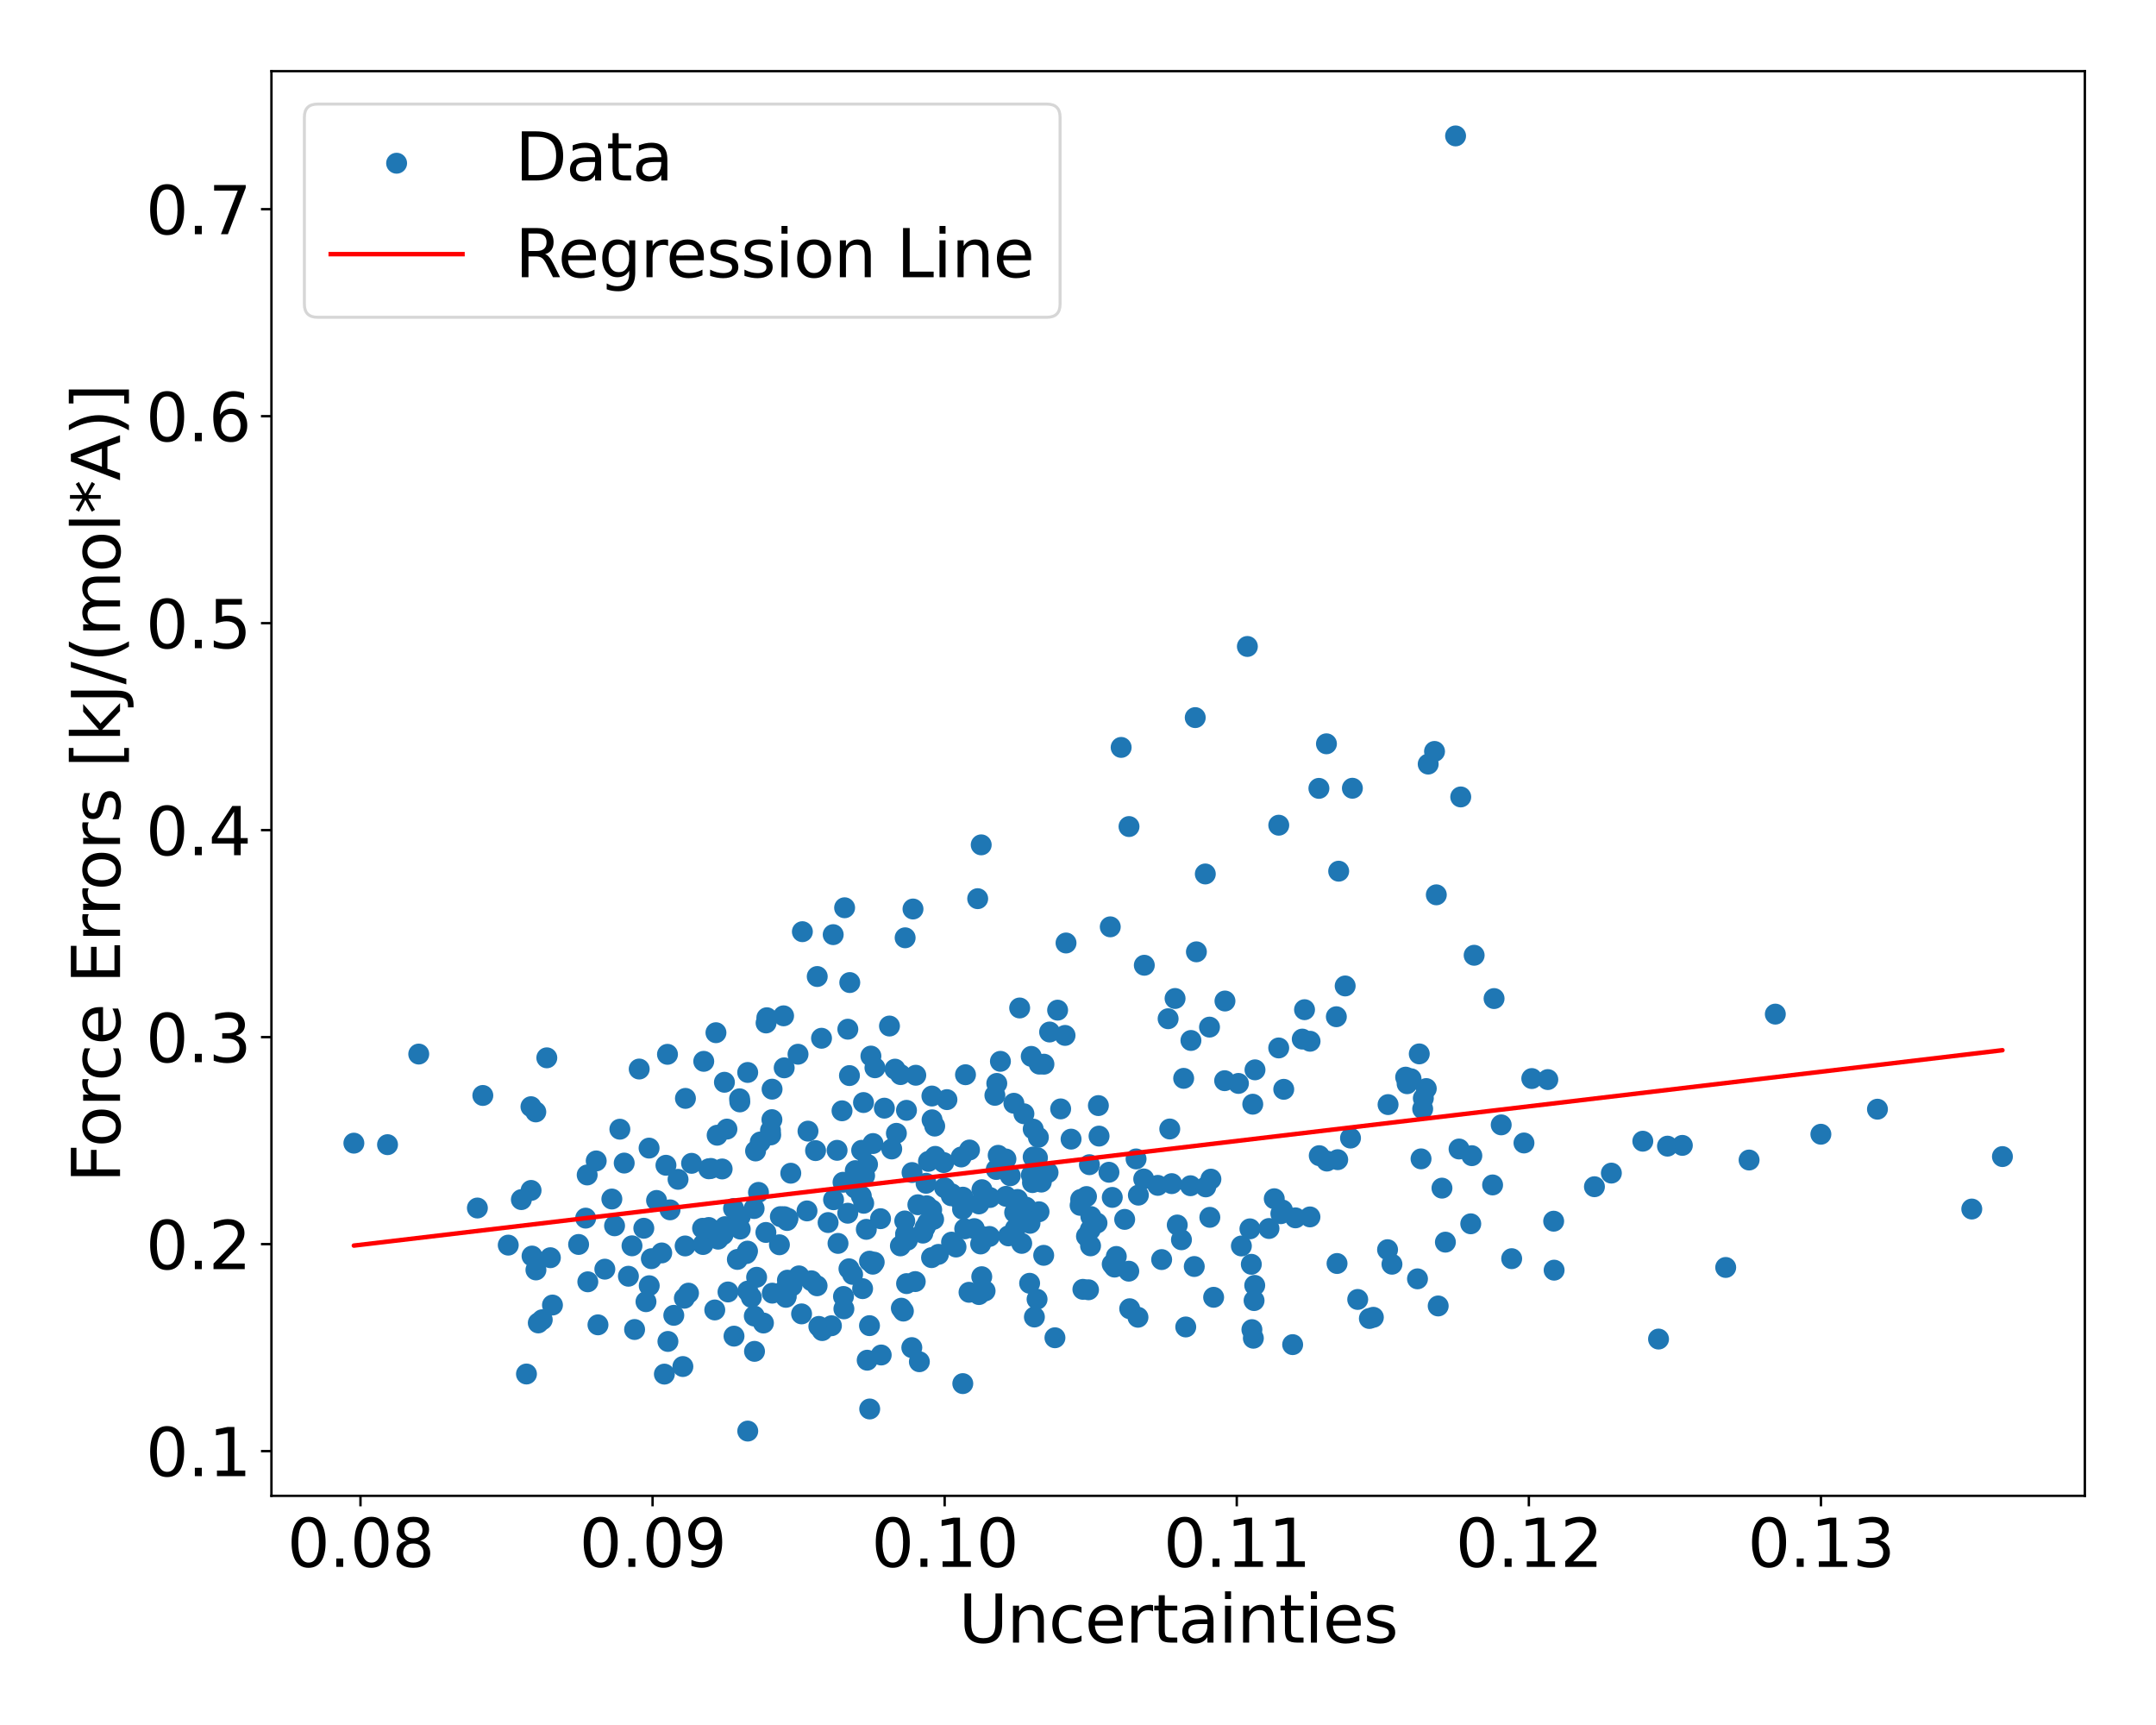 <?xml version="1.0" encoding="utf-8" standalone="no"?>
<!DOCTYPE svg PUBLIC "-//W3C//DTD SVG 1.1//EN"
  "http://www.w3.org/Graphics/SVG/1.1/DTD/svg11.dtd">
<svg xmlns:xlink="http://www.w3.org/1999/xlink" width="720pt" height="576pt" viewBox="0 0 720 576" xmlns="http://www.w3.org/2000/svg" version="1.1">
 <defs>
  <style type="text/css">*{stroke-linejoin: round; stroke-linecap: butt}</style>
 </defs>
 <g id="figure_1">
  <g id="patch_1">
   <path d="M 0 576 
L 720 576 
L 720 0 
L 0 0 
z
" style="fill: #ffffff"/>
  </g>
  <g id="axes_1">
   <g id="patch_2">
    <path d="M 90.65 499.48 
L 696.24 499.48 
L 696.24 23.76 
L 90.65 23.76 
z
" style="fill: #ffffff"/>
   </g>
   <g id="PathCollection_1">
    <defs>
     <path id="m11c082b353" d="M 0 3 
C 0.796 3 1.559 2.684 2.121 2.121 
C 2.684 1.559 3 0.796 3 0 
C 3 -0.796 2.684 -1.559 2.121 -2.121 
C 1.559 -2.684 0.796 -3 0 -3 
C -0.796 -3 -1.559 -2.684 -2.121 -2.121 
C -2.684 -1.559 -3 -0.796 -3 0 
C -3 0.796 -2.684 1.559 -2.121 2.121 
C -1.559 2.684 -0.796 3 0 3 
z
" style="stroke: #1f77b4"/>
    </defs>
    <g clip-path="url(#p83b5259bff)">
     <use xlink:href="#m11c082b353" x="226.434" y="393.794" style="fill: #1f77b4; stroke: #1f77b4"/>
     <use xlink:href="#m11c082b353" x="241.162" y="390.328" style="fill: #1f77b4; stroke: #1f77b4"/>
     <use xlink:href="#m11c082b353" x="220.985" y="418.372" style="fill: #1f77b4; stroke: #1f77b4"/>
     <use xlink:href="#m11c082b353" x="427.744" y="405.267" style="fill: #1f77b4; stroke: #1f77b4"/>
     <use xlink:href="#m11c082b353" x="274.572" y="444.302" style="fill: #1f77b4; stroke: #1f77b4"/>
     <use xlink:href="#m11c082b353" x="243.118" y="431.403" style="fill: #1f77b4; stroke: #1f77b4"/>
     <use xlink:href="#m11c082b353" x="229.929" y="431.796" style="fill: #1f77b4; stroke: #1f77b4"/>
     <use xlink:href="#m11c082b353" x="246.24" y="420.538" style="fill: #1f77b4; stroke: #1f77b4"/>
     <use xlink:href="#m11c082b353" x="209.86" y="426.153" style="fill: #1f77b4; stroke: #1f77b4"/>
     <use xlink:href="#m11c082b353" x="261.683" y="339.198" style="fill: #1f77b4; stroke: #1f77b4"/>
     <use xlink:href="#m11c082b353" x="239.492" y="379.066" style="fill: #1f77b4; stroke: #1f77b4"/>
     <use xlink:href="#m11c082b353" x="260.285" y="415.647" style="fill: #1f77b4; stroke: #1f77b4"/>
     <use xlink:href="#m11c082b353" x="447.054" y="290.902" style="fill: #1f77b4; stroke: #1f77b4"/>
     <use xlink:href="#m11c082b353" x="347.75" y="394.716" style="fill: #1f77b4; stroke: #1f77b4"/>
     <use xlink:href="#m11c082b353" x="302.273" y="313.143" style="fill: #1f77b4; stroke: #1f77b4"/>
     <use xlink:href="#m11c082b353" x="486.093" y="45.384" style="fill: #1f77b4; stroke: #1f77b4"/>
     <use xlink:href="#m11c082b353" x="492.295" y="318.978" style="fill: #1f77b4; stroke: #1f77b4"/>
     <use xlink:href="#m11c082b353" x="274.35" y="346.688" style="fill: #1f77b4; stroke: #1f77b4"/>
     <use xlink:href="#m11c082b353" x="201.986" y="423.792" style="fill: #1f77b4; stroke: #1f77b4"/>
     <use xlink:href="#m11c082b353" x="177.354" y="397.497" style="fill: #1f77b4; stroke: #1f77b4"/>
     <use xlink:href="#m11c082b353" x="228.545" y="433.493" style="fill: #1f77b4; stroke: #1f77b4"/>
     <use xlink:href="#m11c082b353" x="333.347" y="385.774" style="fill: #1f77b4; stroke: #1f77b4"/>
     <use xlink:href="#m11c082b353" x="183.798" y="419.967" style="fill: #1f77b4; stroke: #1f77b4"/>
     <use xlink:href="#m11c082b353" x="346.988" y="404.623" style="fill: #1f77b4; stroke: #1f77b4"/>
     <use xlink:href="#m11c082b353" x="339.081" y="410.255" style="fill: #1f77b4; stroke: #1f77b4"/>
     <use xlink:href="#m11c082b353" x="257.782" y="373.866" style="fill: #1f77b4; stroke: #1f77b4"/>
     <use xlink:href="#m11c082b353" x="139.84" y="351.967" style="fill: #1f77b4; stroke: #1f77b4"/>
     <use xlink:href="#m11c082b353" x="216.76" y="383.367" style="fill: #1f77b4; stroke: #1f77b4"/>
     <use xlink:href="#m11c082b353" x="336.76" y="412.678" style="fill: #1f77b4; stroke: #1f77b4"/>
     <use xlink:href="#m11c082b353" x="174.113" y="400.562" style="fill: #1f77b4; stroke: #1f77b4"/>
     <use xlink:href="#m11c082b353" x="382.143" y="322.312" style="fill: #1f77b4; stroke: #1f77b4"/>
     <use xlink:href="#m11c082b353" x="264.505" y="429.383" style="fill: #1f77b4; stroke: #1f77b4"/>
     <use xlink:href="#m11c082b353" x="196.09" y="392.333" style="fill: #1f77b4; stroke: #1f77b4"/>
     <use xlink:href="#m11c082b353" x="207.004" y="377.058" style="fill: #1f77b4; stroke: #1f77b4"/>
     <use xlink:href="#m11c082b353" x="471.223" y="360.208" style="fill: #1f77b4; stroke: #1f77b4"/>
     <use xlink:href="#m11c082b353" x="262.842" y="407.54" style="fill: #1f77b4; stroke: #1f77b4"/>
     <use xlink:href="#m11c082b353" x="261.912" y="406.264" style="fill: #1f77b4; stroke: #1f77b4"/>
     <use xlink:href="#m11c082b353" x="344.421" y="392.362" style="fill: #1f77b4; stroke: #1f77b4"/>
     <use xlink:href="#m11c082b353" x="239.805" y="413.776" style="fill: #1f77b4; stroke: #1f77b4"/>
     <use xlink:href="#m11c082b353" x="230.953" y="388.448" style="fill: #1f77b4; stroke: #1f77b4"/>
     <use xlink:href="#m11c082b353" x="228.046" y="456.304" style="fill: #1f77b4; stroke: #1f77b4"/>
     <use xlink:href="#m11c082b353" x="328.127" y="412.912" style="fill: #1f77b4; stroke: #1f77b4"/>
     <use xlink:href="#m11c082b353" x="222.396" y="389.098" style="fill: #1f77b4; stroke: #1f77b4"/>
     <use xlink:href="#m11c082b353" x="245.124" y="446.157" style="fill: #1f77b4; stroke: #1f77b4"/>
     <use xlink:href="#m11c082b353" x="193.227" y="415.541" style="fill: #1f77b4; stroke: #1f77b4"/>
     <use xlink:href="#m11c082b353" x="311.14" y="403.976" style="fill: #1f77b4; stroke: #1f77b4"/>
     <use xlink:href="#m11c082b353" x="242.13" y="409.592" style="fill: #1f77b4; stroke: #1f77b4"/>
     <use xlink:href="#m11c082b353" x="312.33" y="386.127" style="fill: #1f77b4; stroke: #1f77b4"/>
     <use xlink:href="#m11c082b353" x="316.235" y="367.179" style="fill: #1f77b4; stroke: #1f77b4"/>
     <use xlink:href="#m11c082b353" x="228.903" y="366.767" style="fill: #1f77b4; stroke: #1f77b4"/>
     <use xlink:href="#m11c082b353" x="241.477" y="412.265" style="fill: #1f77b4; stroke: #1f77b4"/>
     <use xlink:href="#m11c082b353" x="516.898" y="360.487" style="fill: #1f77b4; stroke: #1f77b4"/>
     <use xlink:href="#m11c082b353" x="352.3" y="446.696" style="fill: #1f77b4; stroke: #1f77b4"/>
     <use xlink:href="#m11c082b353" x="262.556" y="432.8" style="fill: #1f77b4; stroke: #1f77b4"/>
     <use xlink:href="#m11c082b353" x="440.45" y="263.247" style="fill: #1f77b4; stroke: #1f77b4"/>
     <use xlink:href="#m11c082b353" x="347.059" y="355.32" style="fill: #1f77b4; stroke: #1f77b4"/>
     <use xlink:href="#m11c082b353" x="169.732" y="415.763" style="fill: #1f77b4; stroke: #1f77b4"/>
     <use xlink:href="#m11c082b353" x="221.869" y="458.834" style="fill: #1f77b4; stroke: #1f77b4"/>
     <use xlink:href="#m11c082b353" x="386.637" y="395.81" style="fill: #1f77b4; stroke: #1f77b4"/>
     <use xlink:href="#m11c082b353" x="257.903" y="431.801" style="fill: #1f77b4; stroke: #1f77b4"/>
     <use xlink:href="#m11c082b353" x="399.541" y="317.826" style="fill: #1f77b4; stroke: #1f77b4"/>
     <use xlink:href="#m11c082b353" x="404.028" y="406.483" style="fill: #1f77b4; stroke: #1f77b4"/>
     <use xlink:href="#m11c082b353" x="376.958" y="424.461" style="fill: #1f77b4; stroke: #1f77b4"/>
     <use xlink:href="#m11c082b353" x="327.677" y="282.107" style="fill: #1f77b4; stroke: #1f77b4"/>
     <use xlink:href="#m11c082b353" x="302.722" y="370.755" style="fill: #1f77b4; stroke: #1f77b4"/>
     <use xlink:href="#m11c082b353" x="304.502" y="449.981" style="fill: #1f77b4; stroke: #1f77b4"/>
     <use xlink:href="#m11c082b353" x="469.42" y="359.674" style="fill: #1f77b4; stroke: #1f77b4"/>
     <use xlink:href="#m11c082b353" x="340.519" y="336.576" style="fill: #1f77b4; stroke: #1f77b4"/>
     <use xlink:href="#m11c082b353" x="475.326" y="366.71" style="fill: #1f77b4; stroke: #1f77b4"/>
     <use xlink:href="#m11c082b353" x="288.069" y="430.293" style="fill: #1f77b4; stroke: #1f77b4"/>
     <use xlink:href="#m11c082b353" x="327.86" y="426.308" style="fill: #1f77b4; stroke: #1f77b4"/>
     <use xlink:href="#m11c082b353" x="317.795" y="398.616" style="fill: #1f77b4; stroke: #1f77b4"/>
     <use xlink:href="#m11c082b353" x="253.892" y="381.324" style="fill: #1f77b4; stroke: #1f77b4"/>
     <use xlink:href="#m11c082b353" x="256.091" y="339.833" style="fill: #1f77b4; stroke: #1f77b4"/>
     <use xlink:href="#m11c082b353" x="177.317" y="369.539" style="fill: #1f77b4; stroke: #1f77b4"/>
     <use xlink:href="#m11c082b353" x="301.687" y="437.79" style="fill: #1f77b4; stroke: #1f77b4"/>
     <use xlink:href="#m11c082b353" x="476.949" y="255.139" style="fill: #1f77b4; stroke: #1f77b4"/>
     <use xlink:href="#m11c082b353" x="338.845" y="404.861" style="fill: #1f77b4; stroke: #1f77b4"/>
     <use xlink:href="#m11c082b353" x="287.751" y="384.102" style="fill: #1f77b4; stroke: #1f77b4"/>
     <use xlink:href="#m11c082b353" x="257.386" y="378.967" style="fill: #1f77b4; stroke: #1f77b4"/>
     <use xlink:href="#m11c082b353" x="409.08" y="334.254" style="fill: #1f77b4; stroke: #1f77b4"/>
     <use xlink:href="#m11c082b353" x="308.191" y="411.751" style="fill: #1f77b4; stroke: #1f77b4"/>
     <use xlink:href="#m11c082b353" x="338.589" y="368.395" style="fill: #1f77b4; stroke: #1f77b4"/>
     <use xlink:href="#m11c082b353" x="372.79" y="419.552" style="fill: #1f77b4; stroke: #1f77b4"/>
     <use xlink:href="#m11c082b353" x="397.565" y="395.932" style="fill: #1f77b4; stroke: #1f77b4"/>
     <use xlink:href="#m11c082b353" x="463.545" y="368.837" style="fill: #1f77b4; stroke: #1f77b4"/>
     <use xlink:href="#m11c082b353" x="287.633" y="399.353" style="fill: #1f77b4; stroke: #1f77b4"/>
     <use xlink:href="#m11c082b353" x="281.686" y="432.913" style="fill: #1f77b4; stroke: #1f77b4"/>
     <use xlink:href="#m11c082b353" x="330.586" y="399.87" style="fill: #1f77b4; stroke: #1f77b4"/>
     <use xlink:href="#m11c082b353" x="479.661" y="298.794" style="fill: #1f77b4; stroke: #1f77b4"/>
     <use xlink:href="#m11c082b353" x="283.678" y="359.149" style="fill: #1f77b4; stroke: #1f77b4"/>
     <use xlink:href="#m11c082b353" x="215.727" y="434.653" style="fill: #1f77b4; stroke: #1f77b4"/>
     <use xlink:href="#m11c082b353" x="362.839" y="399.547" style="fill: #1f77b4; stroke: #1f77b4"/>
     <use xlink:href="#m11c082b353" x="178.975" y="424.048" style="fill: #1f77b4; stroke: #1f77b4"/>
     <use xlink:href="#m11c082b353" x="283.783" y="328.09" style="fill: #1f77b4; stroke: #1f77b4"/>
     <use xlink:href="#m11c082b353" x="175.815" y="458.799" style="fill: #1f77b4; stroke: #1f77b4"/>
     <use xlink:href="#m11c082b353" x="267.955" y="311.102" style="fill: #1f77b4; stroke: #1f77b4"/>
     <use xlink:href="#m11c082b353" x="348.545" y="419.172" style="fill: #1f77b4; stroke: #1f77b4"/>
     <use xlink:href="#m11c082b353" x="211.057" y="415.996" style="fill: #1f77b4; stroke: #1f77b4"/>
     <use xlink:href="#m11c082b353" x="393.146" y="409.044" style="fill: #1f77b4; stroke: #1f77b4"/>
     <use xlink:href="#m11c082b353" x="282.06" y="303.112" style="fill: #1f77b4; stroke: #1f77b4"/>
     <use xlink:href="#m11c082b353" x="346.33" y="433.835" style="fill: #1f77b4; stroke: #1f77b4"/>
     <use xlink:href="#m11c082b353" x="290.439" y="470.476" style="fill: #1f77b4; stroke: #1f77b4"/>
     <use xlink:href="#m11c082b353" x="332.879" y="361.77" style="fill: #1f77b4; stroke: #1f77b4"/>
     <use xlink:href="#m11c082b353" x="395.287" y="360.076" style="fill: #1f77b4; stroke: #1f77b4"/>
     <use xlink:href="#m11c082b353" x="428.709" y="363.737" style="fill: #1f77b4; stroke: #1f77b4"/>
     <use xlink:href="#m11c082b353" x="260.604" y="406.249" style="fill: #1f77b4; stroke: #1f77b4"/>
     <use xlink:href="#m11c082b353" x="297.797" y="383.659" style="fill: #1f77b4; stroke: #1f77b4"/>
     <use xlink:href="#m11c082b353" x="306.523" y="402.279" style="fill: #1f77b4; stroke: #1f77b4"/>
     <use xlink:href="#m11c082b353" x="216.811" y="429.319" style="fill: #1f77b4; stroke: #1f77b4"/>
     <use xlink:href="#m11c082b353" x="278.368" y="400.604" style="fill: #1f77b4; stroke: #1f77b4"/>
     <use xlink:href="#m11c082b353" x="199.693" y="442.379" style="fill: #1f77b4; stroke: #1f77b4"/>
     <use xlink:href="#m11c082b353" x="345.04" y="377.024" style="fill: #1f77b4; stroke: #1f77b4"/>
     <use xlink:href="#m11c082b353" x="294.054" y="406.935" style="fill: #1f77b4; stroke: #1f77b4"/>
     <use xlink:href="#m11c082b353" x="302.752" y="428.613" style="fill: #1f77b4; stroke: #1f77b4"/>
     <use xlink:href="#m11c082b353" x="333.838" y="389.272" style="fill: #1f77b4; stroke: #1f77b4"/>
     <use xlink:href="#m11c082b353" x="311.789" y="407.144" style="fill: #1f77b4; stroke: #1f77b4"/>
     <use xlink:href="#m11c082b353" x="370.777" y="309.484" style="fill: #1f77b4; stroke: #1f77b4"/>
     <use xlink:href="#m11c082b353" x="252.324" y="384.323" style="fill: #1f77b4; stroke: #1f77b4"/>
     <use xlink:href="#m11c082b353" x="247.205" y="410.401" style="fill: #1f77b4; stroke: #1f77b4"/>
     <use xlink:href="#m11c082b353" x="333.625" y="389.687" style="fill: #1f77b4; stroke: #1f77b4"/>
     <use xlink:href="#m11c082b353" x="348.626" y="355.343" style="fill: #1f77b4; stroke: #1f77b4"/>
     <use xlink:href="#m11c082b353" x="267.691" y="438.724" style="fill: #1f77b4; stroke: #1f77b4"/>
     <use xlink:href="#m11c082b353" x="354.207" y="370.275" style="fill: #1f77b4; stroke: #1f77b4"/>
     <use xlink:href="#m11c082b353" x="305.827" y="359.039" style="fill: #1f77b4; stroke: #1f77b4"/>
     <use xlink:href="#m11c082b353" x="301.003" y="436.825" style="fill: #1f77b4; stroke: #1f77b4"/>
     <use xlink:href="#m11c082b353" x="234.625" y="410.146" style="fill: #1f77b4; stroke: #1f77b4"/>
     <use xlink:href="#m11c082b353" x="291.944" y="421.456" style="fill: #1f77b4; stroke: #1f77b4"/>
     <use xlink:href="#m11c082b353" x="266.821" y="426.034" style="fill: #1f77b4; stroke: #1f77b4"/>
     <use xlink:href="#m11c082b353" x="255.832" y="341.581" style="fill: #1f77b4; stroke: #1f77b4"/>
     <use xlink:href="#m11c082b353" x="364.103" y="410.613" style="fill: #1f77b4; stroke: #1f77b4"/>
     <use xlink:href="#m11c082b353" x="288.742" y="392.575" style="fill: #1f77b4; stroke: #1f77b4"/>
     <use xlink:href="#m11c082b353" x="251.972" y="451.233" style="fill: #1f77b4; stroke: #1f77b4"/>
     <use xlink:href="#m11c082b353" x="302.147" y="407.692" style="fill: #1f77b4; stroke: #1f77b4"/>
     <use xlink:href="#m11c082b353" x="364.194" y="416.008" style="fill: #1f77b4; stroke: #1f77b4"/>
     <use xlink:href="#m11c082b353" x="270.966" y="427.667" style="fill: #1f77b4; stroke: #1f77b4"/>
     <use xlink:href="#m11c082b353" x="326.925" y="432.271" style="fill: #1f77b4; stroke: #1f77b4"/>
     <use xlink:href="#m11c082b353" x="408.973" y="360.857" style="fill: #1f77b4; stroke: #1f77b4"/>
     <use xlink:href="#m11c082b353" x="343.976" y="408.476" style="fill: #1f77b4; stroke: #1f77b4"/>
     <use xlink:href="#m11c082b353" x="247.205" y="406.201" style="fill: #1f77b4; stroke: #1f77b4"/>
     <use xlink:href="#m11c082b353" x="321.446" y="403.764" style="fill: #1f77b4; stroke: #1f77b4"/>
     <use xlink:href="#m11c082b353" x="225.014" y="439.207" style="fill: #1f77b4; stroke: #1f77b4"/>
     <use xlink:href="#m11c082b353" x="219.259" y="400.848" style="fill: #1f77b4; stroke: #1f77b4"/>
     <use xlink:href="#m11c082b353" x="292.19" y="356.542" style="fill: #1f77b4; stroke: #1f77b4"/>
     <use xlink:href="#m11c082b353" x="289.714" y="388.813" style="fill: #1f77b4; stroke: #1f77b4"/>
     <use xlink:href="#m11c082b353" x="418.562" y="446.849" style="fill: #1f77b4; stroke: #1f77b4"/>
     <use xlink:href="#m11c082b353" x="302.459" y="412.71" style="fill: #1f77b4; stroke: #1f77b4"/>
     <use xlink:href="#m11c082b353" x="252.675" y="426.498" style="fill: #1f77b4; stroke: #1f77b4"/>
     <use xlink:href="#m11c082b353" x="290.843" y="352.64" style="fill: #1f77b4; stroke: #1f77b4"/>
     <use xlink:href="#m11c082b353" x="305.652" y="427.937" style="fill: #1f77b4; stroke: #1f77b4"/>
     <use xlink:href="#m11c082b353" x="285.619" y="390.888" style="fill: #1f77b4; stroke: #1f77b4"/>
     <use xlink:href="#m11c082b353" x="177.675" y="419.414" style="fill: #1f77b4; stroke: #1f77b4"/>
     <use xlink:href="#m11c082b353" x="370.333" y="391.431" style="fill: #1f77b4; stroke: #1f77b4"/>
     <use xlink:href="#m11c082b353" x="129.416" y="382.219" style="fill: #1f77b4; stroke: #1f77b4"/>
     <use xlink:href="#m11c082b353" x="417.414" y="410.327" style="fill: #1f77b4; stroke: #1f77b4"/>
     <use xlink:href="#m11c082b353" x="279.855" y="415.189" style="fill: #1f77b4; stroke: #1f77b4"/>
     <use xlink:href="#m11c082b353" x="326.501" y="300.08" style="fill: #1f77b4; stroke: #1f77b4"/>
     <use xlink:href="#m11c082b353" x="223.763" y="403.981" style="fill: #1f77b4; stroke: #1f77b4"/>
     <use xlink:href="#m11c082b353" x="283.511" y="423.664" style="fill: #1f77b4; stroke: #1f77b4"/>
     <use xlink:href="#m11c082b353" x="178.929" y="371.282" style="fill: #1f77b4; stroke: #1f77b4"/>
     <use xlink:href="#m11c082b353" x="215.002" y="410.131" style="fill: #1f77b4; stroke: #1f77b4"/>
     <use xlink:href="#m11c082b353" x="294.28" y="452.453" style="fill: #1f77b4; stroke: #1f77b4"/>
     <use xlink:href="#m11c082b353" x="295.334" y="370.031" style="fill: #1f77b4; stroke: #1f77b4"/>
     <use xlink:href="#m11c082b353" x="300.687" y="416.02" style="fill: #1f77b4; stroke: #1f77b4"/>
     <use xlink:href="#m11c082b353" x="335.934" y="387.002" style="fill: #1f77b4; stroke: #1f77b4"/>
     <use xlink:href="#m11c082b353" x="402.517" y="291.829" style="fill: #1f77b4; stroke: #1f77b4"/>
     <use xlink:href="#m11c082b353" x="242.762" y="377.018" style="fill: #1f77b4; stroke: #1f77b4"/>
     <use xlink:href="#m11c082b353" x="310.062" y="387.794" style="fill: #1f77b4; stroke: #1f77b4"/>
     <use xlink:href="#m11c082b353" x="249.713" y="477.856" style="fill: #1f77b4; stroke: #1f77b4"/>
     <use xlink:href="#m11c082b353" x="264.085" y="391.752" style="fill: #1f77b4; stroke: #1f77b4"/>
     <use xlink:href="#m11c082b353" x="345.026" y="386.345" style="fill: #1f77b4; stroke: #1f77b4"/>
     <use xlink:href="#m11c082b353" x="309.746" y="408.386" style="fill: #1f77b4; stroke: #1f77b4"/>
     <use xlink:href="#m11c082b353" x="322.43" y="358.864" style="fill: #1f77b4; stroke: #1f77b4"/>
     <use xlink:href="#m11c082b353" x="277.654" y="442.688" style="fill: #1f77b4; stroke: #1f77b4"/>
     <use xlink:href="#m11c082b353" x="344.383" y="352.739" style="fill: #1f77b4; stroke: #1f77b4"/>
     <use xlink:href="#m11c082b353" x="341.939" y="371.899" style="fill: #1f77b4; stroke: #1f77b4"/>
     <use xlink:href="#m11c082b353" x="251.845" y="403.544" style="fill: #1f77b4; stroke: #1f77b4"/>
     <use xlink:href="#m11c082b353" x="272.359" y="384.202" style="fill: #1f77b4; stroke: #1f77b4"/>
     <use xlink:href="#m11c082b353" x="272.867" y="429.343" style="fill: #1f77b4; stroke: #1f77b4"/>
     <use xlink:href="#m11c082b353" x="281.196" y="370.912" style="fill: #1f77b4; stroke: #1f77b4"/>
     <use xlink:href="#m11c082b353" x="244.974" y="403.534" style="fill: #1f77b4; stroke: #1f77b4"/>
     <use xlink:href="#m11c082b353" x="317.676" y="399.287" style="fill: #1f77b4; stroke: #1f77b4"/>
     <use xlink:href="#m11c082b353" x="255.77" y="411.533" style="fill: #1f77b4; stroke: #1f77b4"/>
     <use xlink:href="#m11c082b353" x="349.999" y="391.521" style="fill: #1f77b4; stroke: #1f77b4"/>
     <use xlink:href="#m11c082b353" x="196.303" y="428.013" style="fill: #1f77b4; stroke: #1f77b4"/>
     <use xlink:href="#m11c082b353" x="266.501" y="352.022" style="fill: #1f77b4; stroke: #1f77b4"/>
     <use xlink:href="#m11c082b353" x="235.018" y="354.396" style="fill: #1f77b4; stroke: #1f77b4"/>
     <use xlink:href="#m11c082b353" x="303.021" y="414.116" style="fill: #1f77b4; stroke: #1f77b4"/>
     <use xlink:href="#m11c082b353" x="205.235" y="409.311" style="fill: #1f77b4; stroke: #1f77b4"/>
     <use xlink:href="#m11c082b353" x="297.044" y="342.607" style="fill: #1f77b4; stroke: #1f77b4"/>
     <use xlink:href="#m11c082b353" x="269.501" y="404.34" style="fill: #1f77b4; stroke: #1f77b4"/>
     <use xlink:href="#m11c082b353" x="288.366" y="368.154" style="fill: #1f77b4; stroke: #1f77b4"/>
     <use xlink:href="#m11c082b353" x="181.086" y="440.673" style="fill: #1f77b4; stroke: #1f77b4"/>
     <use xlink:href="#m11c082b353" x="281.533" y="394.773" style="fill: #1f77b4; stroke: #1f77b4"/>
     <use xlink:href="#m11c082b353" x="315.16" y="388.194" style="fill: #1f77b4; stroke: #1f77b4"/>
     <use xlink:href="#m11c082b353" x="211.925" y="443.941" style="fill: #1f77b4; stroke: #1f77b4"/>
     <use xlink:href="#m11c082b353" x="288.433" y="401.787" style="fill: #1f77b4; stroke: #1f77b4"/>
     <use xlink:href="#m11c082b353" x="290.37" y="442.651" style="fill: #1f77b4; stroke: #1f77b4"/>
     <use xlink:href="#m11c082b353" x="257.836" y="363.687" style="fill: #1f77b4; stroke: #1f77b4"/>
     <use xlink:href="#m11c082b353" x="249.697" y="358.108" style="fill: #1f77b4; stroke: #1f77b4"/>
     <use xlink:href="#m11c082b353" x="261.827" y="430.962" style="fill: #1f77b4; stroke: #1f77b4"/>
     <use xlink:href="#m11c082b353" x="272.917" y="326.071" style="fill: #1f77b4; stroke: #1f77b4"/>
     <use xlink:href="#m11c082b353" x="184.499" y="435.772" style="fill: #1f77b4; stroke: #1f77b4"/>
     <use xlink:href="#m11c082b353" x="291.474" y="422.129" style="fill: #1f77b4; stroke: #1f77b4"/>
     <use xlink:href="#m11c082b353" x="362.828" y="412.807" style="fill: #1f77b4; stroke: #1f77b4"/>
     <use xlink:href="#m11c082b353" x="223.053" y="447.925" style="fill: #1f77b4; stroke: #1f77b4"/>
     <use xlink:href="#m11c082b353" x="254.953" y="441.774" style="fill: #1f77b4; stroke: #1f77b4"/>
     <use xlink:href="#m11c082b353" x="241.924" y="361.383" style="fill: #1f77b4; stroke: #1f77b4"/>
     <use xlink:href="#m11c082b353" x="326.928" y="402.012" style="fill: #1f77b4; stroke: #1f77b4"/>
     <use xlink:href="#m11c082b353" x="321.556" y="399.748" style="fill: #1f77b4; stroke: #1f77b4"/>
     <use xlink:href="#m11c082b353" x="239.094" y="344.833" style="fill: #1f77b4; stroke: #1f77b4"/>
     <use xlink:href="#m11c082b353" x="249.721" y="431.109" style="fill: #1f77b4; stroke: #1f77b4"/>
     <use xlink:href="#m11c082b353" x="311.269" y="373.92" style="fill: #1f77b4; stroke: #1f77b4"/>
     <use xlink:href="#m11c082b353" x="381.947" y="393.667" style="fill: #1f77b4; stroke: #1f77b4"/>
     <use xlink:href="#m11c082b353" x="356.003" y="314.877" style="fill: #1f77b4; stroke: #1f77b4"/>
     <use xlink:href="#m11c082b353" x="317.771" y="414.763" style="fill: #1f77b4; stroke: #1f77b4"/>
     <use xlink:href="#m11c082b353" x="304.577" y="391.525" style="fill: #1f77b4; stroke: #1f77b4"/>
     <use xlink:href="#m11c082b353" x="390.645" y="376.983" style="fill: #1f77b4; stroke: #1f77b4"/>
     <use xlink:href="#m11c082b353" x="379.392" y="386.983" style="fill: #1f77b4; stroke: #1f77b4"/>
     <use xlink:href="#m11c082b353" x="325.363" y="410.249" style="fill: #1f77b4; stroke: #1f77b4"/>
     <use xlink:href="#m11c082b353" x="308.938" y="409.865" style="fill: #1f77b4; stroke: #1f77b4"/>
     <use xlink:href="#m11c082b353" x="238.701" y="437.411" style="fill: #1f77b4; stroke: #1f77b4"/>
     <use xlink:href="#m11c082b353" x="208.455" y="388.365" style="fill: #1f77b4; stroke: #1f77b4"/>
     <use xlink:href="#m11c082b353" x="366.809" y="369.167" style="fill: #1f77b4; stroke: #1f77b4"/>
     <use xlink:href="#m11c082b353" x="355.675" y="345.738" style="fill: #1f77b4; stroke: #1f77b4"/>
     <use xlink:href="#m11c082b353" x="291.549" y="381.841" style="fill: #1f77b4; stroke: #1f77b4"/>
     <use xlink:href="#m11c082b353" x="195.583" y="406.749" style="fill: #1f77b4; stroke: #1f77b4"/>
     <use xlink:href="#m11c082b353" x="263.162" y="406.834" style="fill: #1f77b4; stroke: #1f77b4"/>
     <use xlink:href="#m11c082b353" x="234.779" y="415.558" style="fill: #1f77b4; stroke: #1f77b4"/>
     <use xlink:href="#m11c082b353" x="204.329" y="400.367" style="fill: #1f77b4; stroke: #1f77b4"/>
     <use xlink:href="#m11c082b353" x="311.094" y="419.939" style="fill: #1f77b4; stroke: #1f77b4"/>
     <use xlink:href="#m11c082b353" x="236.701" y="409.874" style="fill: #1f77b4; stroke: #1f77b4"/>
     <use xlink:href="#m11c082b353" x="427.046" y="275.546" style="fill: #1f77b4; stroke: #1f77b4"/>
     <use xlink:href="#m11c082b353" x="387.935" y="420.588" style="fill: #1f77b4; stroke: #1f77b4"/>
     <use xlink:href="#m11c082b353" x="262.962" y="427.466" style="fill: #1f77b4; stroke: #1f77b4"/>
     <use xlink:href="#m11c082b353" x="246.982" y="366.9" style="fill: #1f77b4; stroke: #1f77b4"/>
     <use xlink:href="#m11c082b353" x="228.804" y="416.04" style="fill: #1f77b4; stroke: #1f77b4"/>
     <use xlink:href="#m11c082b353" x="161.241" y="365.789" style="fill: #1f77b4; stroke: #1f77b4"/>
     <use xlink:href="#m11c082b353" x="250.914" y="433.21" style="fill: #1f77b4; stroke: #1f77b4"/>
     <use xlink:href="#m11c082b353" x="322.166" y="410.325" style="fill: #1f77b4; stroke: #1f77b4"/>
     <use xlink:href="#m11c082b353" x="289.601" y="454.189" style="fill: #1f77b4; stroke: #1f77b4"/>
     <use xlink:href="#m11c082b353" x="279.546" y="384.108" style="fill: #1f77b4; stroke: #1f77b4"/>
     <use xlink:href="#m11c082b353" x="298.894" y="357.003" style="fill: #1f77b4; stroke: #1f77b4"/>
     <use xlink:href="#m11c082b353" x="347.548" y="392.79" style="fill: #1f77b4; stroke: #1f77b4"/>
     <use xlink:href="#m11c082b353" x="222.908" y="352.054" style="fill: #1f77b4; stroke: #1f77b4"/>
     <use xlink:href="#m11c082b353" x="217.519" y="420.291" style="fill: #1f77b4; stroke: #1f77b4"/>
     <use xlink:href="#m11c082b353" x="179.762" y="441.743" style="fill: #1f77b4; stroke: #1f77b4"/>
     <use xlink:href="#m11c082b353" x="300.743" y="358.822" style="fill: #1f77b4; stroke: #1f77b4"/>
     <use xlink:href="#m11c082b353" x="269.83" y="377.702" style="fill: #1f77b4; stroke: #1f77b4"/>
     <use xlink:href="#m11c082b353" x="367.03" y="379.357" style="fill: #1f77b4; stroke: #1f77b4"/>
     <use xlink:href="#m11c082b353" x="290.37" y="421.122" style="fill: #1f77b4; stroke: #1f77b4"/>
     <use xlink:href="#m11c082b353" x="377.036" y="275.996" style="fill: #1f77b4; stroke: #1f77b4"/>
     <use xlink:href="#m11c082b353" x="289.307" y="410.498" style="fill: #1f77b4; stroke: #1f77b4"/>
     <use xlink:href="#m11c082b353" x="323.77" y="383.995" style="fill: #1f77b4; stroke: #1f77b4"/>
     <use xlink:href="#m11c082b353" x="442.969" y="248.365" style="fill: #1f77b4; stroke: #1f77b4"/>
     <use xlink:href="#m11c082b353" x="375.59" y="407.171" style="fill: #1f77b4; stroke: #1f77b4"/>
     <use xlink:href="#m11c082b353" x="299.352" y="378.432" style="fill: #1f77b4; stroke: #1f77b4"/>
     <use xlink:href="#m11c082b353" x="273.456" y="442.906" style="fill: #1f77b4; stroke: #1f77b4"/>
     <use xlink:href="#m11c082b353" x="432.616" y="406.658" style="fill: #1f77b4; stroke: #1f77b4"/>
     <use xlink:href="#m11c082b353" x="553.872" y="447.13" style="fill: #1f77b4; stroke: #1f77b4"/>
     <use xlink:href="#m11c082b353" x="398.828" y="422.906" style="fill: #1f77b4; stroke: #1f77b4"/>
     <use xlink:href="#m11c082b353" x="498.95" y="333.434" style="fill: #1f77b4; stroke: #1f77b4"/>
     <use xlink:href="#m11c082b353" x="360.899" y="400.503" style="fill: #1f77b4; stroke: #1f77b4"/>
     <use xlink:href="#m11c082b353" x="532.464" y="396.261" style="fill: #1f77b4; stroke: #1f77b4"/>
     <use xlink:href="#m11c082b353" x="435.652" y="337.148" style="fill: #1f77b4; stroke: #1f77b4"/>
     <use xlink:href="#m11c082b353" x="213.463" y="356.964" style="fill: #1f77b4; stroke: #1f77b4"/>
     <use xlink:href="#m11c082b353" x="118.177" y="381.716" style="fill: #1f77b4; stroke: #1f77b4"/>
     <use xlink:href="#m11c082b353" x="451.004" y="380.018" style="fill: #1f77b4; stroke: #1f77b4"/>
     <use xlink:href="#m11c082b353" x="311.211" y="365.979" style="fill: #1f77b4; stroke: #1f77b4"/>
     <use xlink:href="#m11c082b353" x="236.692" y="390.277" style="fill: #1f77b4; stroke: #1f77b4"/>
     <use xlink:href="#m11c082b353" x="464.848" y="422.137" style="fill: #1f77b4; stroke: #1f77b4"/>
     <use xlink:href="#m11c082b353" x="417.88" y="422.163" style="fill: #1f77b4; stroke: #1f77b4"/>
     <use xlink:href="#m11c082b353" x="418.363" y="368.708" style="fill: #1f77b4; stroke: #1f77b4"/>
     <use xlink:href="#m11c082b353" x="394.549" y="413.973" style="fill: #1f77b4; stroke: #1f77b4"/>
     <use xlink:href="#m11c082b353" x="320.781" y="400.89" style="fill: #1f77b4; stroke: #1f77b4"/>
     <use xlink:href="#m11c082b353" x="443.128" y="387.698" style="fill: #1f77b4; stroke: #1f77b4"/>
     <use xlink:href="#m11c082b353" x="419.021" y="429.207" style="fill: #1f77b4; stroke: #1f77b4"/>
     <use xlink:href="#m11c082b353" x="257.3" y="377.479" style="fill: #1f77b4; stroke: #1f77b4"/>
     <use xlink:href="#m11c082b353" x="309.492" y="402.622" style="fill: #1f77b4; stroke: #1f77b4"/>
     <use xlink:href="#m11c082b353" x="480.289" y="436.077" style="fill: #1f77b4; stroke: #1f77b4"/>
     <use xlink:href="#m11c082b353" x="377.263" y="437.002" style="fill: #1f77b4; stroke: #1f77b4"/>
     <use xlink:href="#m11c082b353" x="475.108" y="370.275" style="fill: #1f77b4; stroke: #1f77b4"/>
     <use xlink:href="#m11c082b353" x="328.973" y="431.053" style="fill: #1f77b4; stroke: #1f77b4"/>
     <use xlink:href="#m11c082b353" x="481.546" y="396.734" style="fill: #1f77b4; stroke: #1f77b4"/>
     <use xlink:href="#m11c082b353" x="391.299" y="395.231" style="fill: #1f77b4; stroke: #1f77b4"/>
     <use xlink:href="#m11c082b353" x="251.901" y="439.443" style="fill: #1f77b4; stroke: #1f77b4"/>
     <use xlink:href="#m11c082b353" x="249.639" y="417.763" style="fill: #1f77b4; stroke: #1f77b4"/>
     <use xlink:href="#m11c082b353" x="668.713" y="386.197" style="fill: #1f77b4; stroke: #1f77b4"/>
     <use xlink:href="#m11c082b353" x="626.979" y="370.375" style="fill: #1f77b4; stroke: #1f77b4"/>
     <use xlink:href="#m11c082b353" x="576.302" y="423.22" style="fill: #1f77b4; stroke: #1f77b4"/>
     <use xlink:href="#m11c082b353" x="344.799" y="394.884" style="fill: #1f77b4; stroke: #1f77b4"/>
     <use xlink:href="#m11c082b353" x="372.202" y="423.099" style="fill: #1f77b4; stroke: #1f77b4"/>
     <use xlink:href="#m11c082b353" x="419.108" y="357.233" style="fill: #1f77b4; stroke: #1f77b4"/>
     <use xlink:href="#m11c082b353" x="283.106" y="405.11" style="fill: #1f77b4; stroke: #1f77b4"/>
     <use xlink:href="#m11c082b353" x="399.151" y="239.616" style="fill: #1f77b4; stroke: #1f77b4"/>
     <use xlink:href="#m11c082b353" x="309.259" y="395.116" style="fill: #1f77b4; stroke: #1f77b4"/>
     <use xlink:href="#m11c082b353" x="237.398" y="390.158" style="fill: #1f77b4; stroke: #1f77b4"/>
     <use xlink:href="#m11c082b353" x="323.606" y="431.513" style="fill: #1f77b4; stroke: #1f77b4"/>
     <use xlink:href="#m11c082b353" x="380.162" y="399.073" style="fill: #1f77b4; stroke: #1f77b4"/>
     <use xlink:href="#m11c082b353" x="350.516" y="344.604" style="fill: #1f77b4; stroke: #1f77b4"/>
     <use xlink:href="#m11c082b353" x="501.33" y="375.608" style="fill: #1f77b4; stroke: #1f77b4"/>
     <use xlink:href="#m11c082b353" x="366.346" y="408.384" style="fill: #1f77b4; stroke: #1f77b4"/>
     <use xlink:href="#m11c082b353" x="457.304" y="440.26" style="fill: #1f77b4; stroke: #1f77b4"/>
     <use xlink:href="#m11c082b353" x="504.828" y="420.285" style="fill: #1f77b4; stroke: #1f77b4"/>
     <use xlink:href="#m11c082b353" x="341.204" y="415.18" style="fill: #1f77b4; stroke: #1f77b4"/>
     <use xlink:href="#m11c082b353" x="491.523" y="385.894" style="fill: #1f77b4; stroke: #1f77b4"/>
     <use xlink:href="#m11c082b353" x="363.811" y="388.905" style="fill: #1f77b4; stroke: #1f77b4"/>
     <use xlink:href="#m11c082b353" x="474.561" y="386.959" style="fill: #1f77b4; stroke: #1f77b4"/>
     <use xlink:href="#m11c082b353" x="319.264" y="416.396" style="fill: #1f77b4; stroke: #1f77b4"/>
     <use xlink:href="#m11c082b353" x="608.085" y="378.737" style="fill: #1f77b4; stroke: #1f77b4"/>
     <use xlink:href="#m11c082b353" x="403.918" y="342.969" style="fill: #1f77b4; stroke: #1f77b4"/>
     <use xlink:href="#m11c082b353" x="451.63" y="263.206" style="fill: #1f77b4; stroke: #1f77b4"/>
     <use xlink:href="#m11c082b353" x="159.424" y="403.371" style="fill: #1f77b4; stroke: #1f77b4"/>
     <use xlink:href="#m11c082b353" x="392.417" y="333.408" style="fill: #1f77b4; stroke: #1f77b4"/>
     <use xlink:href="#m11c082b353" x="446.276" y="339.501" style="fill: #1f77b4; stroke: #1f77b4"/>
     <use xlink:href="#m11c082b353" x="518.851" y="407.772" style="fill: #1f77b4; stroke: #1f77b4"/>
     <use xlink:href="#m11c082b353" x="199.105" y="387.65" style="fill: #1f77b4; stroke: #1f77b4"/>
     <use xlink:href="#m11c082b353" x="519" y="424.125" style="fill: #1f77b4; stroke: #1f77b4"/>
     <use xlink:href="#m11c082b353" x="360.704" y="402.483" style="fill: #1f77b4; stroke: #1f77b4"/>
     <use xlink:href="#m11c082b353" x="374.412" y="249.572" style="fill: #1f77b4; stroke: #1f77b4"/>
     <use xlink:href="#m11c082b353" x="390.096" y="340.168" style="fill: #1f77b4; stroke: #1f77b4"/>
     <use xlink:href="#m11c082b353" x="380.028" y="439.848" style="fill: #1f77b4; stroke: #1f77b4"/>
     <use xlink:href="#m11c082b353" x="428.266" y="404.04" style="fill: #1f77b4; stroke: #1f77b4"/>
     <use xlink:href="#m11c082b353" x="346.454" y="386.582" style="fill: #1f77b4; stroke: #1f77b4"/>
     <use xlink:href="#m11c082b353" x="332.703" y="390.511" style="fill: #1f77b4; stroke: #1f77b4"/>
     <use xlink:href="#m11c082b353" x="440.567" y="385.891" style="fill: #1f77b4; stroke: #1f77b4"/>
     <use xlink:href="#m11c082b353" x="404.385" y="393.724" style="fill: #1f77b4; stroke: #1f77b4"/>
     <use xlink:href="#m11c082b353" x="182.608" y="353.22" style="fill: #1f77b4; stroke: #1f77b4"/>
     <use xlink:href="#m11c082b353" x="281.821" y="437.042" style="fill: #1f77b4; stroke: #1f77b4"/>
     <use xlink:href="#m11c082b353" x="446.732" y="387.232" style="fill: #1f77b4; stroke: #1f77b4"/>
     <use xlink:href="#m11c082b353" x="302.416" y="412.059" style="fill: #1f77b4; stroke: #1f77b4"/>
     <use xlink:href="#m11c082b353" x="346.77" y="379.771" style="fill: #1f77b4; stroke: #1f77b4"/>
     <use xlink:href="#m11c082b353" x="487.818" y="266.109" style="fill: #1f77b4; stroke: #1f77b4"/>
     <use xlink:href="#m11c082b353" x="283.136" y="343.662" style="fill: #1f77b4; stroke: #1f77b4"/>
     <use xlink:href="#m11c082b353" x="253.303" y="398.148" style="fill: #1f77b4; stroke: #1f77b4"/>
     <use xlink:href="#m11c082b353" x="482.694" y="414.77" style="fill: #1f77b4; stroke: #1f77b4"/>
     <use xlink:href="#m11c082b353" x="285.598" y="396.723" style="fill: #1f77b4; stroke: #1f77b4"/>
     <use xlink:href="#m11c082b353" x="418.8" y="434.278" style="fill: #1f77b4; stroke: #1f77b4"/>
     <use xlink:href="#m11c082b353" x="658.478" y="403.711" style="fill: #1f77b4; stroke: #1f77b4"/>
     <use xlink:href="#m11c082b353" x="339.807" y="400.513" style="fill: #1f77b4; stroke: #1f77b4"/>
     <use xlink:href="#m11c082b353" x="315.442" y="396.587" style="fill: #1f77b4; stroke: #1f77b4"/>
     <use xlink:href="#m11c082b353" x="364.295" y="406.217" style="fill: #1f77b4; stroke: #1f77b4"/>
     <use xlink:href="#m11c082b353" x="397.713" y="347.427" style="fill: #1f77b4; stroke: #1f77b4"/>
     <use xlink:href="#m11c082b353" x="446.507" y="421.902" style="fill: #1f77b4; stroke: #1f77b4"/>
     <use xlink:href="#m11c082b353" x="437.498" y="347.69" style="fill: #1f77b4; stroke: #1f77b4"/>
     <use xlink:href="#m11c082b353" x="458.637" y="439.863" style="fill: #1f77b4; stroke: #1f77b4"/>
     <use xlink:href="#m11c082b353" x="321.528" y="462.004" style="fill: #1f77b4; stroke: #1f77b4"/>
     <use xlink:href="#m11c082b353" x="425.544" y="400.27" style="fill: #1f77b4; stroke: #1f77b4"/>
     <use xlink:href="#m11c082b353" x="332.246" y="365.746" style="fill: #1f77b4; stroke: #1f77b4"/>
     <use xlink:href="#m11c082b353" x="556.861" y="382.712" style="fill: #1f77b4; stroke: #1f77b4"/>
     <use xlink:href="#m11c082b353" x="476.31" y="363.487" style="fill: #1f77b4; stroke: #1f77b4"/>
     <use xlink:href="#m11c082b353" x="479.064" y="250.914" style="fill: #1f77b4; stroke: #1f77b4"/>
     <use xlink:href="#m11c082b353" x="449.222" y="329.223" style="fill: #1f77b4; stroke: #1f77b4"/>
     <use xlink:href="#m11c082b353" x="423.779" y="410.212" style="fill: #1f77b4; stroke: #1f77b4"/>
     <use xlink:href="#m11c082b353" x="247.068" y="367.944" style="fill: #1f77b4; stroke: #1f77b4"/>
     <use xlink:href="#m11c082b353" x="284.727" y="425.538" style="fill: #1f77b4; stroke: #1f77b4"/>
     <use xlink:href="#m11c082b353" x="343.846" y="428.503" style="fill: #1f77b4; stroke: #1f77b4"/>
     <use xlink:href="#m11c082b353" x="276.545" y="408.226" style="fill: #1f77b4; stroke: #1f77b4"/>
     <use xlink:href="#m11c082b353" x="304.897" y="303.528" style="fill: #1f77b4; stroke: #1f77b4"/>
     <use xlink:href="#m11c082b353" x="453.409" y="433.904" style="fill: #1f77b4; stroke: #1f77b4"/>
     <use xlink:href="#m11c082b353" x="353.192" y="337.302" style="fill: #1f77b4; stroke: #1f77b4"/>
     <use xlink:href="#m11c082b353" x="313.396" y="418.853" style="fill: #1f77b4; stroke: #1f77b4"/>
     <use xlink:href="#m11c082b353" x="431.685" y="448.988" style="fill: #1f77b4; stroke: #1f77b4"/>
     <use xlink:href="#m11c082b353" x="330.432" y="412.864" style="fill: #1f77b4; stroke: #1f77b4"/>
     <use xlink:href="#m11c082b353" x="363.512" y="430.673" style="fill: #1f77b4; stroke: #1f77b4"/>
     <use xlink:href="#m11c082b353" x="405.295" y="433.183" style="fill: #1f77b4; stroke: #1f77b4"/>
     <use xlink:href="#m11c082b353" x="463.377" y="417.287" style="fill: #1f77b4; stroke: #1f77b4"/>
     <use xlink:href="#m11c082b353" x="307.024" y="454.7" style="fill: #1f77b4; stroke: #1f77b4"/>
     <use xlink:href="#m11c082b353" x="371.447" y="399.83" style="fill: #1f77b4; stroke: #1f77b4"/>
     <use xlink:href="#m11c082b353" x="395.981" y="443.091" style="fill: #1f77b4; stroke: #1f77b4"/>
     <use xlink:href="#m11c082b353" x="414.562" y="416.048" style="fill: #1f77b4; stroke: #1f77b4"/>
     <use xlink:href="#m11c082b353" x="342.655" y="403.085" style="fill: #1f77b4; stroke: #1f77b4"/>
     <use xlink:href="#m11c082b353" x="511.541" y="360.141" style="fill: #1f77b4; stroke: #1f77b4"/>
     <use xlink:href="#m11c082b353" x="592.874" y="338.626" style="fill: #1f77b4; stroke: #1f77b4"/>
     <use xlink:href="#m11c082b353" x="473.968" y="351.909" style="fill: #1f77b4; stroke: #1f77b4"/>
     <use xlink:href="#m11c082b353" x="327.922" y="397.252" style="fill: #1f77b4; stroke: #1f77b4"/>
     <use xlink:href="#m11c082b353" x="491.164" y="408.643" style="fill: #1f77b4; stroke: #1f77b4"/>
     <use xlink:href="#m11c082b353" x="508.932" y="381.655" style="fill: #1f77b4; stroke: #1f77b4"/>
     <use xlink:href="#m11c082b353" x="561.824" y="382.459" style="fill: #1f77b4; stroke: #1f77b4"/>
     <use xlink:href="#m11c082b353" x="312.149" y="376.019" style="fill: #1f77b4; stroke: #1f77b4"/>
     <use xlink:href="#m11c082b353" x="548.619" y="381.062" style="fill: #1f77b4; stroke: #1f77b4"/>
     <use xlink:href="#m11c082b353" x="416.562" y="215.865" style="fill: #1f77b4; stroke: #1f77b4"/>
     <use xlink:href="#m11c082b353" x="262.46" y="433.195" style="fill: #1f77b4; stroke: #1f77b4"/>
     <use xlink:href="#m11c082b353" x="427.029" y="349.924" style="fill: #1f77b4; stroke: #1f77b4"/>
     <use xlink:href="#m11c082b353" x="278.249" y="312.09" style="fill: #1f77b4; stroke: #1f77b4"/>
     <use xlink:href="#m11c082b353" x="335.966" y="399.477" style="fill: #1f77b4; stroke: #1f77b4"/>
     <use xlink:href="#m11c082b353" x="469.908" y="361.869" style="fill: #1f77b4; stroke: #1f77b4"/>
     <use xlink:href="#m11c082b353" x="261.883" y="356.565" style="fill: #1f77b4; stroke: #1f77b4"/>
     <use xlink:href="#m11c082b353" x="473.374" y="427.023" style="fill: #1f77b4; stroke: #1f77b4"/>
     <use xlink:href="#m11c082b353" x="345.439" y="439.771" style="fill: #1f77b4; stroke: #1f77b4"/>
     <use xlink:href="#m11c082b353" x="371.43" y="422.12" style="fill: #1f77b4; stroke: #1f77b4"/>
     <use xlink:href="#m11c082b353" x="487.255" y="383.665" style="fill: #1f77b4; stroke: #1f77b4"/>
     <use xlink:href="#m11c082b353" x="402.67" y="396.317" style="fill: #1f77b4; stroke: #1f77b4"/>
     <use xlink:href="#m11c082b353" x="434.89" y="346.963" style="fill: #1f77b4; stroke: #1f77b4"/>
     <use xlink:href="#m11c082b353" x="320.996" y="386.331" style="fill: #1f77b4; stroke: #1f77b4"/>
     <use xlink:href="#m11c082b353" x="249.265" y="418.585" style="fill: #1f77b4; stroke: #1f77b4"/>
     <use xlink:href="#m11c082b353" x="357.687" y="380.37" style="fill: #1f77b4; stroke: #1f77b4"/>
     <use xlink:href="#m11c082b353" x="437.463" y="406.344" style="fill: #1f77b4; stroke: #1f77b4"/>
     <use xlink:href="#m11c082b353" x="327.482" y="415.38" style="fill: #1f77b4; stroke: #1f77b4"/>
     <use xlink:href="#m11c082b353" x="584.11" y="387.347" style="fill: #1f77b4; stroke: #1f77b4"/>
     <use xlink:href="#m11c082b353" x="538.119" y="391.714" style="fill: #1f77b4; stroke: #1f77b4"/>
     <use xlink:href="#m11c082b353" x="334.091" y="354.396" style="fill: #1f77b4; stroke: #1f77b4"/>
     <use xlink:href="#m11c082b353" x="337.377" y="392.603" style="fill: #1f77b4; stroke: #1f77b4"/>
     <use xlink:href="#m11c082b353" x="361.632" y="430.528" style="fill: #1f77b4; stroke: #1f77b4"/>
     <use xlink:href="#m11c082b353" x="418.077" y="443.981" style="fill: #1f77b4; stroke: #1f77b4"/>
     <use xlink:href="#m11c082b353" x="413.577" y="361.772" style="fill: #1f77b4; stroke: #1f77b4"/>
     <use xlink:href="#m11c082b353" x="498.458" y="395.667" style="fill: #1f77b4; stroke: #1f77b4"/>
    </g>
   </g>
   <g id="matplotlib.axis_1">
    <g id="xtick_1">
     <g id="line2d_1">
      <defs>
       <path id="m507f69c04f" d="M 0 0 
L 0 3.5 
" style="stroke: #000000; stroke-width: 0.8"/>
      </defs>
      <g>
       <use xlink:href="#m507f69c04f" x="120.384" y="499.48" style="stroke: #000000; stroke-width: 0.8"/>
      </g>
     </g>
     <g id="text_1">
      <!-- 0.08 -->
      <g transform="translate(95.892 523.197) scale(0.22 -0.22)">
       <defs>
        <path id="DejaVuSans-30" d="M 2034 4250 
Q 1547 4250 1301 3770 
Q 1056 3291 1056 2328 
Q 1056 1369 1301 889 
Q 1547 409 2034 409 
Q 2525 409 2770 889 
Q 3016 1369 3016 2328 
Q 3016 3291 2770 3770 
Q 2525 4250 2034 4250 
z
M 2034 4750 
Q 2819 4750 3233 4129 
Q 3647 3509 3647 2328 
Q 3647 1150 3233 529 
Q 2819 -91 2034 -91 
Q 1250 -91 836 529 
Q 422 1150 422 2328 
Q 422 3509 836 4129 
Q 1250 4750 2034 4750 
z
" transform="scale(0.016)"/>
        <path id="DejaVuSans-2e" d="M 684 794 
L 1344 794 
L 1344 0 
L 684 0 
L 684 794 
z
" transform="scale(0.016)"/>
        <path id="DejaVuSans-38" d="M 2034 2216 
Q 1584 2216 1326 1975 
Q 1069 1734 1069 1313 
Q 1069 891 1326 650 
Q 1584 409 2034 409 
Q 2484 409 2743 651 
Q 3003 894 3003 1313 
Q 3003 1734 2745 1975 
Q 2488 2216 2034 2216 
z
M 1403 2484 
Q 997 2584 770 2862 
Q 544 3141 544 3541 
Q 544 4100 942 4425 
Q 1341 4750 2034 4750 
Q 2731 4750 3128 4425 
Q 3525 4100 3525 3541 
Q 3525 3141 3298 2862 
Q 3072 2584 2669 2484 
Q 3125 2378 3379 2068 
Q 3634 1759 3634 1313 
Q 3634 634 3220 271 
Q 2806 -91 2034 -91 
Q 1263 -91 848 271 
Q 434 634 434 1313 
Q 434 1759 690 2068 
Q 947 2378 1403 2484 
z
M 1172 3481 
Q 1172 3119 1398 2916 
Q 1625 2713 2034 2713 
Q 2441 2713 2670 2916 
Q 2900 3119 2900 3481 
Q 2900 3844 2670 4047 
Q 2441 4250 2034 4250 
Q 1625 4250 1398 4047 
Q 1172 3844 1172 3481 
z
" transform="scale(0.016)"/>
       </defs>
       <use xlink:href="#DejaVuSans-30"/>
       <use xlink:href="#DejaVuSans-2e" x="63.623"/>
       <use xlink:href="#DejaVuSans-30" x="95.41"/>
       <use xlink:href="#DejaVuSans-38" x="159.033"/>
      </g>
     </g>
    </g>
    <g id="xtick_2">
     <g id="line2d_2">
      <g>
       <use xlink:href="#m507f69c04f" x="217.93" y="499.48" style="stroke: #000000; stroke-width: 0.8"/>
      </g>
     </g>
     <g id="text_2">
      <!-- 0.09 -->
      <g transform="translate(193.438 523.197) scale(0.22 -0.22)">
       <defs>
        <path id="DejaVuSans-39" d="M 703 97 
L 703 672 
Q 941 559 1184 500 
Q 1428 441 1663 441 
Q 2288 441 2617 861 
Q 2947 1281 2994 2138 
Q 2813 1869 2534 1725 
Q 2256 1581 1919 1581 
Q 1219 1581 811 2004 
Q 403 2428 403 3163 
Q 403 3881 828 4315 
Q 1253 4750 1959 4750 
Q 2769 4750 3195 4129 
Q 3622 3509 3622 2328 
Q 3622 1225 3098 567 
Q 2575 -91 1691 -91 
Q 1453 -91 1209 -44 
Q 966 3 703 97 
z
M 1959 2075 
Q 2384 2075 2632 2365 
Q 2881 2656 2881 3163 
Q 2881 3666 2632 3958 
Q 2384 4250 1959 4250 
Q 1534 4250 1286 3958 
Q 1038 3666 1038 3163 
Q 1038 2656 1286 2365 
Q 1534 2075 1959 2075 
z
" transform="scale(0.016)"/>
       </defs>
       <use xlink:href="#DejaVuSans-30"/>
       <use xlink:href="#DejaVuSans-2e" x="63.623"/>
       <use xlink:href="#DejaVuSans-30" x="95.41"/>
       <use xlink:href="#DejaVuSans-39" x="159.033"/>
      </g>
     </g>
    </g>
    <g id="xtick_3">
     <g id="line2d_3">
      <g>
       <use xlink:href="#m507f69c04f" x="315.475" y="499.48" style="stroke: #000000; stroke-width: 0.8"/>
      </g>
     </g>
     <g id="text_3">
      <!-- 0.10 -->
      <g transform="translate(290.983 523.197) scale(0.22 -0.22)">
       <defs>
        <path id="DejaVuSans-31" d="M 794 531 
L 1825 531 
L 1825 4091 
L 703 3866 
L 703 4441 
L 1819 4666 
L 2450 4666 
L 2450 531 
L 3481 531 
L 3481 0 
L 794 0 
L 794 531 
z
" transform="scale(0.016)"/>
       </defs>
       <use xlink:href="#DejaVuSans-30"/>
       <use xlink:href="#DejaVuSans-2e" x="63.623"/>
       <use xlink:href="#DejaVuSans-31" x="95.41"/>
       <use xlink:href="#DejaVuSans-30" x="159.033"/>
      </g>
     </g>
    </g>
    <g id="xtick_4">
     <g id="line2d_4">
      <g>
       <use xlink:href="#m507f69c04f" x="413.021" y="499.48" style="stroke: #000000; stroke-width: 0.8"/>
      </g>
     </g>
     <g id="text_4">
      <!-- 0.11 -->
      <g transform="translate(388.528 523.197) scale(0.22 -0.22)">
       <use xlink:href="#DejaVuSans-30"/>
       <use xlink:href="#DejaVuSans-2e" x="63.623"/>
       <use xlink:href="#DejaVuSans-31" x="95.41"/>
       <use xlink:href="#DejaVuSans-31" x="159.033"/>
      </g>
     </g>
    </g>
    <g id="xtick_5">
     <g id="line2d_5">
      <g>
       <use xlink:href="#m507f69c04f" x="510.566" y="499.48" style="stroke: #000000; stroke-width: 0.8"/>
      </g>
     </g>
     <g id="text_5">
      <!-- 0.12 -->
      <g transform="translate(486.074 523.197) scale(0.22 -0.22)">
       <defs>
        <path id="DejaVuSans-32" d="M 1228 531 
L 3431 531 
L 3431 0 
L 469 0 
L 469 531 
Q 828 903 1448 1529 
Q 2069 2156 2228 2338 
Q 2531 2678 2651 2914 
Q 2772 3150 2772 3378 
Q 2772 3750 2511 3984 
Q 2250 4219 1831 4219 
Q 1534 4219 1204 4116 
Q 875 4013 500 3803 
L 500 4441 
Q 881 4594 1212 4672 
Q 1544 4750 1819 4750 
Q 2544 4750 2975 4387 
Q 3406 4025 3406 3419 
Q 3406 3131 3298 2873 
Q 3191 2616 2906 2266 
Q 2828 2175 2409 1742 
Q 1991 1309 1228 531 
z
" transform="scale(0.016)"/>
       </defs>
       <use xlink:href="#DejaVuSans-30"/>
       <use xlink:href="#DejaVuSans-2e" x="63.623"/>
       <use xlink:href="#DejaVuSans-31" x="95.41"/>
       <use xlink:href="#DejaVuSans-32" x="159.033"/>
      </g>
     </g>
    </g>
    <g id="xtick_6">
     <g id="line2d_6">
      <g>
       <use xlink:href="#m507f69c04f" x="608.111" y="499.48" style="stroke: #000000; stroke-width: 0.8"/>
      </g>
     </g>
     <g id="text_6">
      <!-- 0.13 -->
      <g transform="translate(583.619 523.197) scale(0.22 -0.22)">
       <defs>
        <path id="DejaVuSans-33" d="M 2597 2516 
Q 3050 2419 3304 2112 
Q 3559 1806 3559 1356 
Q 3559 666 3084 287 
Q 2609 -91 1734 -91 
Q 1441 -91 1130 -33 
Q 819 25 488 141 
L 488 750 
Q 750 597 1062 519 
Q 1375 441 1716 441 
Q 2309 441 2620 675 
Q 2931 909 2931 1356 
Q 2931 1769 2642 2001 
Q 2353 2234 1838 2234 
L 1294 2234 
L 1294 2753 
L 1863 2753 
Q 2328 2753 2575 2939 
Q 2822 3125 2822 3475 
Q 2822 3834 2567 4026 
Q 2313 4219 1838 4219 
Q 1578 4219 1281 4162 
Q 984 4106 628 3988 
L 628 4550 
Q 988 4650 1302 4700 
Q 1616 4750 1894 4750 
Q 2613 4750 3031 4423 
Q 3450 4097 3450 3541 
Q 3450 3153 3228 2886 
Q 3006 2619 2597 2516 
z
" transform="scale(0.016)"/>
       </defs>
       <use xlink:href="#DejaVuSans-30"/>
       <use xlink:href="#DejaVuSans-2e" x="63.623"/>
       <use xlink:href="#DejaVuSans-31" x="95.41"/>
       <use xlink:href="#DejaVuSans-33" x="159.033"/>
      </g>
     </g>
    </g>
    <g id="text_7">
     <!-- Uncertainties -->
     <g transform="translate(320.137 548.488) scale(0.22 -0.22)">
      <defs>
       <path id="DejaVuSans-55" d="M 556 4666 
L 1191 4666 
L 1191 1831 
Q 1191 1081 1462 751 
Q 1734 422 2344 422 
Q 2950 422 3222 751 
Q 3494 1081 3494 1831 
L 3494 4666 
L 4128 4666 
L 4128 1753 
Q 4128 841 3676 375 
Q 3225 -91 2344 -91 
Q 1459 -91 1007 375 
Q 556 841 556 1753 
L 556 4666 
z
" transform="scale(0.016)"/>
       <path id="DejaVuSans-6e" d="M 3513 2113 
L 3513 0 
L 2938 0 
L 2938 2094 
Q 2938 2591 2744 2837 
Q 2550 3084 2163 3084 
Q 1697 3084 1428 2787 
Q 1159 2491 1159 1978 
L 1159 0 
L 581 0 
L 581 3500 
L 1159 3500 
L 1159 2956 
Q 1366 3272 1645 3428 
Q 1925 3584 2291 3584 
Q 2894 3584 3203 3211 
Q 3513 2838 3513 2113 
z
" transform="scale(0.016)"/>
       <path id="DejaVuSans-63" d="M 3122 3366 
L 3122 2828 
Q 2878 2963 2633 3030 
Q 2388 3097 2138 3097 
Q 1578 3097 1268 2742 
Q 959 2388 959 1747 
Q 959 1106 1268 751 
Q 1578 397 2138 397 
Q 2388 397 2633 464 
Q 2878 531 3122 666 
L 3122 134 
Q 2881 22 2623 -34 
Q 2366 -91 2075 -91 
Q 1284 -91 818 406 
Q 353 903 353 1747 
Q 353 2603 823 3093 
Q 1294 3584 2113 3584 
Q 2378 3584 2631 3529 
Q 2884 3475 3122 3366 
z
" transform="scale(0.016)"/>
       <path id="DejaVuSans-65" d="M 3597 1894 
L 3597 1613 
L 953 1613 
Q 991 1019 1311 708 
Q 1631 397 2203 397 
Q 2534 397 2845 478 
Q 3156 559 3463 722 
L 3463 178 
Q 3153 47 2828 -22 
Q 2503 -91 2169 -91 
Q 1331 -91 842 396 
Q 353 884 353 1716 
Q 353 2575 817 3079 
Q 1281 3584 2069 3584 
Q 2775 3584 3186 3129 
Q 3597 2675 3597 1894 
z
M 3022 2063 
Q 3016 2534 2758 2815 
Q 2500 3097 2075 3097 
Q 1594 3097 1305 2825 
Q 1016 2553 972 2059 
L 3022 2063 
z
" transform="scale(0.016)"/>
       <path id="DejaVuSans-72" d="M 2631 2963 
Q 2534 3019 2420 3045 
Q 2306 3072 2169 3072 
Q 1681 3072 1420 2755 
Q 1159 2438 1159 1844 
L 1159 0 
L 581 0 
L 581 3500 
L 1159 3500 
L 1159 2956 
Q 1341 3275 1631 3429 
Q 1922 3584 2338 3584 
Q 2397 3584 2469 3576 
Q 2541 3569 2628 3553 
L 2631 2963 
z
" transform="scale(0.016)"/>
       <path id="DejaVuSans-74" d="M 1172 4494 
L 1172 3500 
L 2356 3500 
L 2356 3053 
L 1172 3053 
L 1172 1153 
Q 1172 725 1289 603 
Q 1406 481 1766 481 
L 2356 481 
L 2356 0 
L 1766 0 
Q 1100 0 847 248 
Q 594 497 594 1153 
L 594 3053 
L 172 3053 
L 172 3500 
L 594 3500 
L 594 4494 
L 1172 4494 
z
" transform="scale(0.016)"/>
       <path id="DejaVuSans-61" d="M 2194 1759 
Q 1497 1759 1228 1600 
Q 959 1441 959 1056 
Q 959 750 1161 570 
Q 1363 391 1709 391 
Q 2188 391 2477 730 
Q 2766 1069 2766 1631 
L 2766 1759 
L 2194 1759 
z
M 3341 1997 
L 3341 0 
L 2766 0 
L 2766 531 
Q 2569 213 2275 61 
Q 1981 -91 1556 -91 
Q 1019 -91 701 211 
Q 384 513 384 1019 
Q 384 1609 779 1909 
Q 1175 2209 1959 2209 
L 2766 2209 
L 2766 2266 
Q 2766 2663 2505 2880 
Q 2244 3097 1772 3097 
Q 1472 3097 1187 3025 
Q 903 2953 641 2809 
L 641 3341 
Q 956 3463 1253 3523 
Q 1550 3584 1831 3584 
Q 2591 3584 2966 3190 
Q 3341 2797 3341 1997 
z
" transform="scale(0.016)"/>
       <path id="DejaVuSans-69" d="M 603 3500 
L 1178 3500 
L 1178 0 
L 603 0 
L 603 3500 
z
M 603 4863 
L 1178 4863 
L 1178 4134 
L 603 4134 
L 603 4863 
z
" transform="scale(0.016)"/>
       <path id="DejaVuSans-73" d="M 2834 3397 
L 2834 2853 
Q 2591 2978 2328 3040 
Q 2066 3103 1784 3103 
Q 1356 3103 1142 2972 
Q 928 2841 928 2578 
Q 928 2378 1081 2264 
Q 1234 2150 1697 2047 
L 1894 2003 
Q 2506 1872 2764 1633 
Q 3022 1394 3022 966 
Q 3022 478 2636 193 
Q 2250 -91 1575 -91 
Q 1294 -91 989 -36 
Q 684 19 347 128 
L 347 722 
Q 666 556 975 473 
Q 1284 391 1588 391 
Q 1994 391 2212 530 
Q 2431 669 2431 922 
Q 2431 1156 2273 1281 
Q 2116 1406 1581 1522 
L 1381 1569 
Q 847 1681 609 1914 
Q 372 2147 372 2553 
Q 372 3047 722 3315 
Q 1072 3584 1716 3584 
Q 2034 3584 2315 3537 
Q 2597 3491 2834 3397 
z
" transform="scale(0.016)"/>
      </defs>
      <use xlink:href="#DejaVuSans-55"/>
      <use xlink:href="#DejaVuSans-6e" x="73.193"/>
      <use xlink:href="#DejaVuSans-63" x="136.572"/>
      <use xlink:href="#DejaVuSans-65" x="191.553"/>
      <use xlink:href="#DejaVuSans-72" x="253.076"/>
      <use xlink:href="#DejaVuSans-74" x="294.189"/>
      <use xlink:href="#DejaVuSans-61" x="333.398"/>
      <use xlink:href="#DejaVuSans-69" x="394.678"/>
      <use xlink:href="#DejaVuSans-6e" x="422.461"/>
      <use xlink:href="#DejaVuSans-74" x="485.84"/>
      <use xlink:href="#DejaVuSans-69" x="525.049"/>
      <use xlink:href="#DejaVuSans-65" x="552.832"/>
      <use xlink:href="#DejaVuSans-73" x="614.355"/>
     </g>
    </g>
   </g>
   <g id="matplotlib.axis_2">
    <g id="ytick_1">
     <g id="line2d_7">
      <defs>
       <path id="m8ccfca4968" d="M 0 0 
L -3.5 0 
" style="stroke: #000000; stroke-width: 0.8"/>
      </defs>
      <g>
       <use xlink:href="#m8ccfca4968" x="90.65" y="484.545" style="stroke: #000000; stroke-width: 0.8"/>
      </g>
     </g>
     <g id="text_8">
      <!-- 0.1 -->
      <g transform="translate(48.663 492.903) scale(0.22 -0.22)">
       <use xlink:href="#DejaVuSans-30"/>
       <use xlink:href="#DejaVuSans-2e" x="63.623"/>
       <use xlink:href="#DejaVuSans-31" x="95.41"/>
      </g>
     </g>
    </g>
    <g id="ytick_2">
     <g id="line2d_8">
      <g>
       <use xlink:href="#m8ccfca4968" x="90.65" y="415.429" style="stroke: #000000; stroke-width: 0.8"/>
      </g>
     </g>
     <g id="text_9">
      <!-- 0.2 -->
      <g transform="translate(48.663 423.787) scale(0.22 -0.22)">
       <use xlink:href="#DejaVuSans-30"/>
       <use xlink:href="#DejaVuSans-2e" x="63.623"/>
       <use xlink:href="#DejaVuSans-32" x="95.41"/>
      </g>
     </g>
    </g>
    <g id="ytick_3">
     <g id="line2d_9">
      <g>
       <use xlink:href="#m8ccfca4968" x="90.65" y="346.312" style="stroke: #000000; stroke-width: 0.8"/>
      </g>
     </g>
     <g id="text_10">
      <!-- 0.3 -->
      <g transform="translate(48.663 354.671) scale(0.22 -0.22)">
       <use xlink:href="#DejaVuSans-30"/>
       <use xlink:href="#DejaVuSans-2e" x="63.623"/>
       <use xlink:href="#DejaVuSans-33" x="95.41"/>
      </g>
     </g>
    </g>
    <g id="ytick_4">
     <g id="line2d_10">
      <g>
       <use xlink:href="#m8ccfca4968" x="90.65" y="277.196" style="stroke: #000000; stroke-width: 0.8"/>
      </g>
     </g>
     <g id="text_11">
      <!-- 0.4 -->
      <g transform="translate(48.663 285.554) scale(0.22 -0.22)">
       <defs>
        <path id="DejaVuSans-34" d="M 2419 4116 
L 825 1625 
L 2419 1625 
L 2419 4116 
z
M 2253 4666 
L 3047 4666 
L 3047 1625 
L 3713 1625 
L 3713 1100 
L 3047 1100 
L 3047 0 
L 2419 0 
L 2419 1100 
L 313 1100 
L 313 1709 
L 2253 4666 
z
" transform="scale(0.016)"/>
       </defs>
       <use xlink:href="#DejaVuSans-30"/>
       <use xlink:href="#DejaVuSans-2e" x="63.623"/>
       <use xlink:href="#DejaVuSans-34" x="95.41"/>
      </g>
     </g>
    </g>
    <g id="ytick_5">
     <g id="line2d_11">
      <g>
       <use xlink:href="#m8ccfca4968" x="90.65" y="208.08" style="stroke: #000000; stroke-width: 0.8"/>
      </g>
     </g>
     <g id="text_12">
      <!-- 0.5 -->
      <g transform="translate(48.663 216.438) scale(0.22 -0.22)">
       <defs>
        <path id="DejaVuSans-35" d="M 691 4666 
L 3169 4666 
L 3169 4134 
L 1269 4134 
L 1269 2991 
Q 1406 3038 1543 3061 
Q 1681 3084 1819 3084 
Q 2600 3084 3056 2656 
Q 3513 2228 3513 1497 
Q 3513 744 3044 326 
Q 2575 -91 1722 -91 
Q 1428 -91 1123 -41 
Q 819 9 494 109 
L 494 744 
Q 775 591 1075 516 
Q 1375 441 1709 441 
Q 2250 441 2565 725 
Q 2881 1009 2881 1497 
Q 2881 1984 2565 2268 
Q 2250 2553 1709 2553 
Q 1456 2553 1204 2497 
Q 953 2441 691 2322 
L 691 4666 
z
" transform="scale(0.016)"/>
       </defs>
       <use xlink:href="#DejaVuSans-30"/>
       <use xlink:href="#DejaVuSans-2e" x="63.623"/>
       <use xlink:href="#DejaVuSans-35" x="95.41"/>
      </g>
     </g>
    </g>
    <g id="ytick_6">
     <g id="line2d_12">
      <g>
       <use xlink:href="#m8ccfca4968" x="90.65" y="138.963" style="stroke: #000000; stroke-width: 0.8"/>
      </g>
     </g>
     <g id="text_13">
      <!-- 0.6 -->
      <g transform="translate(48.663 147.322) scale(0.22 -0.22)">
       <defs>
        <path id="DejaVuSans-36" d="M 2113 2584 
Q 1688 2584 1439 2293 
Q 1191 2003 1191 1497 
Q 1191 994 1439 701 
Q 1688 409 2113 409 
Q 2538 409 2786 701 
Q 3034 994 3034 1497 
Q 3034 2003 2786 2293 
Q 2538 2584 2113 2584 
z
M 3366 4563 
L 3366 3988 
Q 3128 4100 2886 4159 
Q 2644 4219 2406 4219 
Q 1781 4219 1451 3797 
Q 1122 3375 1075 2522 
Q 1259 2794 1537 2939 
Q 1816 3084 2150 3084 
Q 2853 3084 3261 2657 
Q 3669 2231 3669 1497 
Q 3669 778 3244 343 
Q 2819 -91 2113 -91 
Q 1303 -91 875 529 
Q 447 1150 447 2328 
Q 447 3434 972 4092 
Q 1497 4750 2381 4750 
Q 2619 4750 2861 4703 
Q 3103 4656 3366 4563 
z
" transform="scale(0.016)"/>
       </defs>
       <use xlink:href="#DejaVuSans-30"/>
       <use xlink:href="#DejaVuSans-2e" x="63.623"/>
       <use xlink:href="#DejaVuSans-36" x="95.41"/>
      </g>
     </g>
    </g>
    <g id="ytick_7">
     <g id="line2d_13">
      <g>
       <use xlink:href="#m8ccfca4968" x="90.65" y="69.847" style="stroke: #000000; stroke-width: 0.8"/>
      </g>
     </g>
     <g id="text_14">
      <!-- 0.7 -->
      <g transform="translate(48.663 78.205) scale(0.22 -0.22)">
       <defs>
        <path id="DejaVuSans-37" d="M 525 4666 
L 3525 4666 
L 3525 4397 
L 1831 0 
L 1172 0 
L 2766 4134 
L 525 4134 
L 525 4666 
z
" transform="scale(0.016)"/>
       </defs>
       <use xlink:href="#DejaVuSans-30"/>
       <use xlink:href="#DejaVuSans-2e" x="63.623"/>
       <use xlink:href="#DejaVuSans-37" x="95.41"/>
      </g>
     </g>
    </g>
    <g id="text_15">
     <!-- Force Errors [kJ/(mol*A)] -->
     <g transform="translate(40.088 394.913) rotate(-90) scale(0.22 -0.22)">
      <defs>
       <path id="DejaVuSans-46" d="M 628 4666 
L 3309 4666 
L 3309 4134 
L 1259 4134 
L 1259 2759 
L 3109 2759 
L 3109 2228 
L 1259 2228 
L 1259 0 
L 628 0 
L 628 4666 
z
" transform="scale(0.016)"/>
       <path id="DejaVuSans-6f" d="M 1959 3097 
Q 1497 3097 1228 2736 
Q 959 2375 959 1747 
Q 959 1119 1226 758 
Q 1494 397 1959 397 
Q 2419 397 2687 759 
Q 2956 1122 2956 1747 
Q 2956 2369 2687 2733 
Q 2419 3097 1959 3097 
z
M 1959 3584 
Q 2709 3584 3137 3096 
Q 3566 2609 3566 1747 
Q 3566 888 3137 398 
Q 2709 -91 1959 -91 
Q 1206 -91 779 398 
Q 353 888 353 1747 
Q 353 2609 779 3096 
Q 1206 3584 1959 3584 
z
" transform="scale(0.016)"/>
       <path id="DejaVuSans-20" transform="scale(0.016)"/>
       <path id="DejaVuSans-45" d="M 628 4666 
L 3578 4666 
L 3578 4134 
L 1259 4134 
L 1259 2753 
L 3481 2753 
L 3481 2222 
L 1259 2222 
L 1259 531 
L 3634 531 
L 3634 0 
L 628 0 
L 628 4666 
z
" transform="scale(0.016)"/>
       <path id="DejaVuSans-5b" d="M 550 4863 
L 1875 4863 
L 1875 4416 
L 1125 4416 
L 1125 -397 
L 1875 -397 
L 1875 -844 
L 550 -844 
L 550 4863 
z
" transform="scale(0.016)"/>
       <path id="DejaVuSans-6b" d="M 581 4863 
L 1159 4863 
L 1159 1991 
L 2875 3500 
L 3609 3500 
L 1753 1863 
L 3688 0 
L 2938 0 
L 1159 1709 
L 1159 0 
L 581 0 
L 581 4863 
z
" transform="scale(0.016)"/>
       <path id="DejaVuSans-4a" d="M 628 4666 
L 1259 4666 
L 1259 325 
Q 1259 -519 939 -900 
Q 619 -1281 -91 -1281 
L -331 -1281 
L -331 -750 
L -134 -750 
Q 284 -750 456 -515 
Q 628 -281 628 325 
L 628 4666 
z
" transform="scale(0.016)"/>
       <path id="DejaVuSans-2f" d="M 1625 4666 
L 2156 4666 
L 531 -594 
L 0 -594 
L 1625 4666 
z
" transform="scale(0.016)"/>
       <path id="DejaVuSans-28" d="M 1984 4856 
Q 1566 4138 1362 3434 
Q 1159 2731 1159 2009 
Q 1159 1288 1364 580 
Q 1569 -128 1984 -844 
L 1484 -844 
Q 1016 -109 783 600 
Q 550 1309 550 2009 
Q 550 2706 781 3412 
Q 1013 4119 1484 4856 
L 1984 4856 
z
" transform="scale(0.016)"/>
       <path id="DejaVuSans-6d" d="M 3328 2828 
Q 3544 3216 3844 3400 
Q 4144 3584 4550 3584 
Q 5097 3584 5394 3201 
Q 5691 2819 5691 2113 
L 5691 0 
L 5113 0 
L 5113 2094 
Q 5113 2597 4934 2840 
Q 4756 3084 4391 3084 
Q 3944 3084 3684 2787 
Q 3425 2491 3425 1978 
L 3425 0 
L 2847 0 
L 2847 2094 
Q 2847 2600 2669 2842 
Q 2491 3084 2119 3084 
Q 1678 3084 1418 2786 
Q 1159 2488 1159 1978 
L 1159 0 
L 581 0 
L 581 3500 
L 1159 3500 
L 1159 2956 
Q 1356 3278 1631 3431 
Q 1906 3584 2284 3584 
Q 2666 3584 2933 3390 
Q 3200 3197 3328 2828 
z
" transform="scale(0.016)"/>
       <path id="DejaVuSans-6c" d="M 603 4863 
L 1178 4863 
L 1178 0 
L 603 0 
L 603 4863 
z
" transform="scale(0.016)"/>
       <path id="DejaVuSans-2a" d="M 3009 3897 
L 1888 3291 
L 3009 2681 
L 2828 2375 
L 1778 3009 
L 1778 1831 
L 1422 1831 
L 1422 3009 
L 372 2375 
L 191 2681 
L 1313 3291 
L 191 3897 
L 372 4206 
L 1422 3572 
L 1422 4750 
L 1778 4750 
L 1778 3572 
L 2828 4206 
L 3009 3897 
z
" transform="scale(0.016)"/>
       <path id="DejaVuSans-41" d="M 2188 4044 
L 1331 1722 
L 3047 1722 
L 2188 4044 
z
M 1831 4666 
L 2547 4666 
L 4325 0 
L 3669 0 
L 3244 1197 
L 1141 1197 
L 716 0 
L 50 0 
L 1831 4666 
z
" transform="scale(0.016)"/>
       <path id="DejaVuSans-29" d="M 513 4856 
L 1013 4856 
Q 1481 4119 1714 3412 
Q 1947 2706 1947 2009 
Q 1947 1309 1714 600 
Q 1481 -109 1013 -844 
L 513 -844 
Q 928 -128 1133 580 
Q 1338 1288 1338 2009 
Q 1338 2731 1133 3434 
Q 928 4138 513 4856 
z
" transform="scale(0.016)"/>
       <path id="DejaVuSans-5d" d="M 1947 4863 
L 1947 -844 
L 622 -844 
L 622 -397 
L 1369 -397 
L 1369 4416 
L 622 4416 
L 622 4863 
L 1947 4863 
z
" transform="scale(0.016)"/>
      </defs>
      <use xlink:href="#DejaVuSans-46"/>
      <use xlink:href="#DejaVuSans-6f" x="53.895"/>
      <use xlink:href="#DejaVuSans-72" x="115.076"/>
      <use xlink:href="#DejaVuSans-63" x="153.939"/>
      <use xlink:href="#DejaVuSans-65" x="208.92"/>
      <use xlink:href="#DejaVuSans-20" x="270.443"/>
      <use xlink:href="#DejaVuSans-45" x="302.23"/>
      <use xlink:href="#DejaVuSans-72" x="365.414"/>
      <use xlink:href="#DejaVuSans-72" x="404.777"/>
      <use xlink:href="#DejaVuSans-6f" x="443.641"/>
      <use xlink:href="#DejaVuSans-72" x="504.822"/>
      <use xlink:href="#DejaVuSans-73" x="545.936"/>
      <use xlink:href="#DejaVuSans-20" x="598.035"/>
      <use xlink:href="#DejaVuSans-5b" x="629.822"/>
      <use xlink:href="#DejaVuSans-6b" x="668.836"/>
      <use xlink:href="#DejaVuSans-4a" x="726.746"/>
      <use xlink:href="#DejaVuSans-2f" x="756.238"/>
      <use xlink:href="#DejaVuSans-28" x="789.93"/>
      <use xlink:href="#DejaVuSans-6d" x="828.943"/>
      <use xlink:href="#DejaVuSans-6f" x="926.355"/>
      <use xlink:href="#DejaVuSans-6c" x="987.537"/>
      <use xlink:href="#DejaVuSans-2a" x="1015.32"/>
      <use xlink:href="#DejaVuSans-41" x="1065.32"/>
      <use xlink:href="#DejaVuSans-29" x="1133.729"/>
      <use xlink:href="#DejaVuSans-5d" x="1172.742"/>
     </g>
    </g>
   </g>
   <g id="line2d_14">
    <path d="M 226.434 403.09 
L 668.713 350.68 
L 118.177 415.918 
L 498.458 370.855 
" clip-path="url(#p83b5259bff)" style="fill: none; stroke: #ff0000; stroke-width: 1.5; stroke-linecap: square"/>
   </g>
   <g id="patch_3">
    <path d="M 90.65 499.48 
L 90.65 23.76 
" style="fill: none; stroke: #000000; stroke-width: 0.8; stroke-linejoin: miter; stroke-linecap: square"/>
   </g>
   <g id="patch_4">
    <path d="M 696.24 499.48 
L 696.24 23.76 
" style="fill: none; stroke: #000000; stroke-width: 0.8; stroke-linejoin: miter; stroke-linecap: square"/>
   </g>
   <g id="patch_5">
    <path d="M 90.65 499.48 
L 696.24 499.48 
" style="fill: none; stroke: #000000; stroke-width: 0.8; stroke-linejoin: miter; stroke-linecap: square"/>
   </g>
   <g id="patch_6">
    <path d="M 90.65 23.76 
L 696.24 23.76 
" style="fill: none; stroke: #000000; stroke-width: 0.8; stroke-linejoin: miter; stroke-linecap: square"/>
   </g>
   <g id="legend_1">
    <g id="patch_7">
     <path d="M 106.05 105.944 
L 349.614 105.944 
Q 354.014 105.944 354.014 101.544 
L 354.014 39.16 
Q 354.014 34.76 349.614 34.76 
L 106.05 34.76 
Q 101.65 34.76 101.65 39.16 
L 101.65 101.544 
Q 101.65 105.944 106.05 105.944 
z
" style="fill: #ffffff; opacity: 0.8; stroke: #cccccc; stroke-linejoin: miter"/>
    </g>
    <g id="PathCollection_2">
     <g>
      <use xlink:href="#m11c082b353" x="132.45" y="54.502" style="fill: #1f77b4; stroke: #1f77b4"/>
     </g>
    </g>
    <g id="text_16">
     <!-- Data -->
     <g transform="translate(172.05 60.277) scale(0.22 -0.22)">
      <defs>
       <path id="DejaVuSans-44" d="M 1259 4147 
L 1259 519 
L 2022 519 
Q 2988 519 3436 956 
Q 3884 1394 3884 2338 
Q 3884 3275 3436 3711 
Q 2988 4147 2022 4147 
L 1259 4147 
z
M 628 4666 
L 1925 4666 
Q 3281 4666 3915 4102 
Q 4550 3538 4550 2338 
Q 4550 1131 3912 565 
Q 3275 0 1925 0 
L 628 0 
L 628 4666 
z
" transform="scale(0.016)"/>
      </defs>
      <use xlink:href="#DejaVuSans-44"/>
      <use xlink:href="#DejaVuSans-61" x="77.002"/>
      <use xlink:href="#DejaVuSans-74" x="138.281"/>
      <use xlink:href="#DejaVuSans-61" x="177.49"/>
     </g>
    </g>
    <g id="line2d_15">
     <path d="M 110.45 84.868 
L 132.45 84.868 
L 154.45 84.868 
" style="fill: none; stroke: #ff0000; stroke-width: 1.5; stroke-linecap: square"/>
    </g>
    <g id="text_17">
     <!-- Regression Line -->
     <g transform="translate(172.05 92.568) scale(0.22 -0.22)">
      <defs>
       <path id="DejaVuSans-52" d="M 2841 2188 
Q 3044 2119 3236 1894 
Q 3428 1669 3622 1275 
L 4263 0 
L 3584 0 
L 2988 1197 
Q 2756 1666 2539 1819 
Q 2322 1972 1947 1972 
L 1259 1972 
L 1259 0 
L 628 0 
L 628 4666 
L 2053 4666 
Q 2853 4666 3247 4331 
Q 3641 3997 3641 3322 
Q 3641 2881 3436 2590 
Q 3231 2300 2841 2188 
z
M 1259 4147 
L 1259 2491 
L 2053 2491 
Q 2509 2491 2742 2702 
Q 2975 2913 2975 3322 
Q 2975 3731 2742 3939 
Q 2509 4147 2053 4147 
L 1259 4147 
z
" transform="scale(0.016)"/>
       <path id="DejaVuSans-67" d="M 2906 1791 
Q 2906 2416 2648 2759 
Q 2391 3103 1925 3103 
Q 1463 3103 1205 2759 
Q 947 2416 947 1791 
Q 947 1169 1205 825 
Q 1463 481 1925 481 
Q 2391 481 2648 825 
Q 2906 1169 2906 1791 
z
M 3481 434 
Q 3481 -459 3084 -895 
Q 2688 -1331 1869 -1331 
Q 1566 -1331 1297 -1286 
Q 1028 -1241 775 -1147 
L 775 -588 
Q 1028 -725 1275 -790 
Q 1522 -856 1778 -856 
Q 2344 -856 2625 -561 
Q 2906 -266 2906 331 
L 2906 616 
Q 2728 306 2450 153 
Q 2172 0 1784 0 
Q 1141 0 747 490 
Q 353 981 353 1791 
Q 353 2603 747 3093 
Q 1141 3584 1784 3584 
Q 2172 3584 2450 3431 
Q 2728 3278 2906 2969 
L 2906 3500 
L 3481 3500 
L 3481 434 
z
" transform="scale(0.016)"/>
       <path id="DejaVuSans-4c" d="M 628 4666 
L 1259 4666 
L 1259 531 
L 3531 531 
L 3531 0 
L 628 0 
L 628 4666 
z
" transform="scale(0.016)"/>
      </defs>
      <use xlink:href="#DejaVuSans-52"/>
      <use xlink:href="#DejaVuSans-65" x="64.982"/>
      <use xlink:href="#DejaVuSans-67" x="126.506"/>
      <use xlink:href="#DejaVuSans-72" x="189.982"/>
      <use xlink:href="#DejaVuSans-65" x="228.846"/>
      <use xlink:href="#DejaVuSans-73" x="290.369"/>
      <use xlink:href="#DejaVuSans-73" x="342.469"/>
      <use xlink:href="#DejaVuSans-69" x="394.568"/>
      <use xlink:href="#DejaVuSans-6f" x="422.352"/>
      <use xlink:href="#DejaVuSans-6e" x="483.533"/>
      <use xlink:href="#DejaVuSans-20" x="546.912"/>
      <use xlink:href="#DejaVuSans-4c" x="578.699"/>
      <use xlink:href="#DejaVuSans-69" x="634.412"/>
      <use xlink:href="#DejaVuSans-6e" x="662.195"/>
      <use xlink:href="#DejaVuSans-65" x="725.574"/>
     </g>
    </g>
   </g>
  </g>
 </g>
 <defs>
  <clipPath id="p83b5259bff">
   <rect x="90.65" y="23.76" width="605.59" height="475.72"/>
  </clipPath>
 </defs>
</svg>

